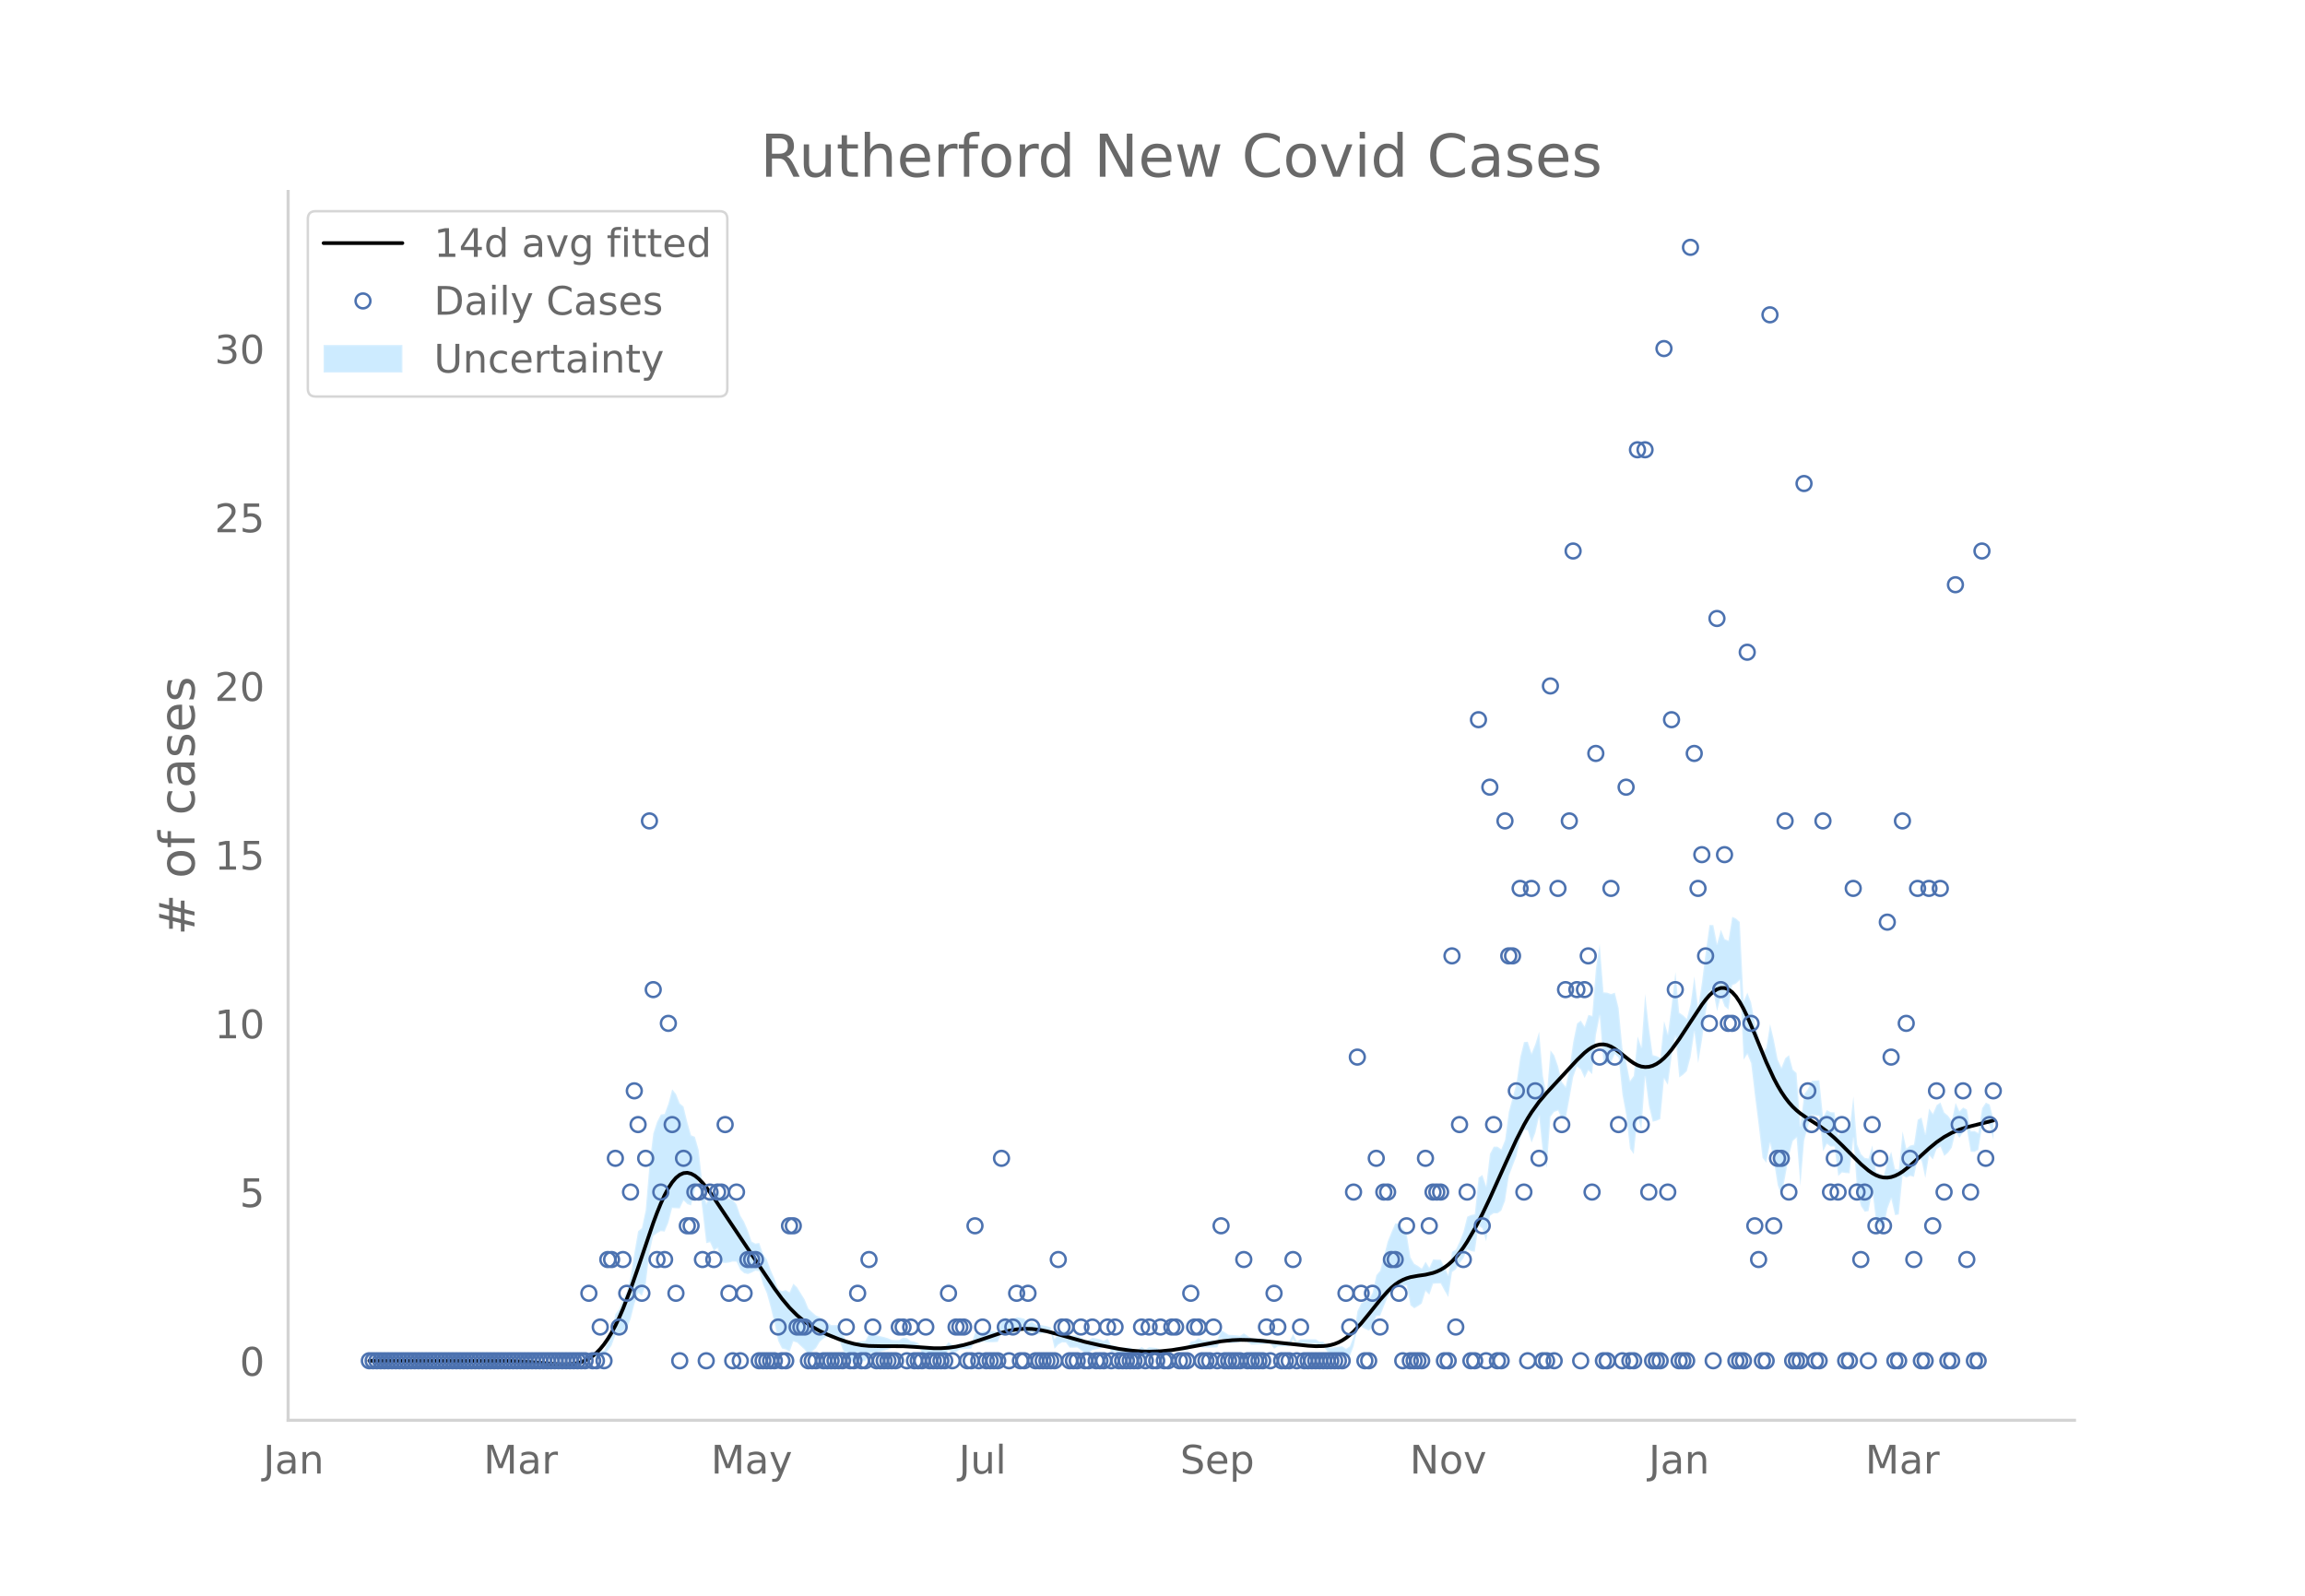 <svg height="864" viewBox="0 0 936 648" width="1248" xmlns="http://www.w3.org/2000/svg" xmlns:xlink="http://www.w3.org/1999/xlink"><defs><style>*{stroke-linecap:butt;stroke-linejoin:round}</style></defs><g id="figure_1"><path d="M0 648h936V0H0z" style="fill:#fff" id="patch_1"/><g id="axes_1"><path d="M117 576.72h725.4V77.76H117z" style="fill:none" id="patch_2"/><g id="PolyCollection_1"><defs><path d="M151.51-95.438H237.593l1.537-1.435 1.537.188 1.537.123 1.537-.754 1.538.147 1.537-2.364 1.537-2.068 1.537-4.26 1.537.11 1.537-1.827 1.538-1.008 1.537-3.68 1.537-6.008 1.537-4.807 1.537 1.29 1.538-4.52 1.537-12.905 1.537-6.871 1.537-1.121 1.537-.893 1.538.236 1.537-3.657 1.537-5.92 1.537.088 1.537.067 1.538-3.244 1.537 1.496 1.537.527 1.537-6.473 1.537-3.36 1.537 11.807 1.538 13.35 1.537-.381 1.537 3.416 1.537-1.068 1.537 5.91 1.538.178 1.537-.18 1.537-.402 1.537.069 1.537 3.295 1.538 1.361 1.537.353 1.537-.577 1.537-.813 1.537.275 1.537 5.344 1.538 3.607 1.537 5.598 1.537 6.266 1.537 7.465 1.537 3.052 1.538.419 1.537 1.018 1.537-4.304 1.537.49 1.537 1.448 1.538 1.422 1.537 2.163 1.537-1.454 1.537-1.33 1.537-2.587 1.538-1.344 1.537-.875 1.537.906 1.537.023 1.537-.023 1.537 4.288 1.538 3.12 1.537 1.132 1.537 1.246 1.537-.864 1.537.203 1.538.114 1.537-3.042 1.537-.234 1.537-.302 1.537-.39 1.538-.354 1.537-.463 1.537-.662 1.537-.08 1.537.02 1.538-.98 1.537-.205 1.537.787 1.537-.281 1.537-.542 1.537 3.477 1.538.282 1.537.192 1.537.137 1.537.096 1.537.063 1.538.033 1.537-1.997 1.537.934 1.537-.17 1.537-1.182 1.538-.09 1.537-.103 1.537-.12 1.537-3.241 1.537 1.201 1.538-.72 1.537.146 1.537.056 1.537-.027 1.537-.115 1.537-3.438 1.538-.639 1.537 1.003h1.537l1.537-1.003 1.537-.173 1.538-.354 1.537 1.882 1.537-1.159 1.537.833 1.537-.183 1.538-.233 1.537-.308 1.537-.461 1.537 7.005 1.537-1.716 1.538-.877 1.537.062 1.537 2.086 1.537.021 1.537-.08 1.537 1.091 1.538 1.011 1.537.021 1.537-1.127 1.537-.242 1.537-.37 1.538-.61 1.537-.989 1.537 3.065 1.537-.069 1.537.93 1.538.112 1.537.046 1.537-.015 1.537 1.108 1.537.125 1.538-.96 1.537.979 1.537-1.082 1.537-.142 1.537-.197 1.537-.622 1.538-.08 1.537.915 1.537-.98 1.537-.87 1.537.082 1.538.066h1.537l1.537-1.685 1.537.21 1.537-.767 1.538 1.05 1.537.037 1.537.005 1.537-.026 1.537-.06 1.537-3.646 1.538 1.033 1.537.955 1.537-.074 1.537-.132 1.537-.207 1.538-.938 1.537.932 1.537.978 1.537-.059 1.537-.067 1.538-.075 1.537-.086 1.537-.1 1.537 2.026 1.537-1.002 1.538.031 1.537.01 1.537-.01 1.537-2.824 1.537 2.793 1.537-1.043h6.149l1.537.987 1.538.003 1.537 2.103 1.537 1.306 1.537.235 1.537.179 1.538.139 1.537.93 1.537-.925 1.537-3.914 1.537-7.268 1.538-.664 1.537.901 1.537.678 1.537-1.245 1.537-4.64 1.537-.127 1.538-3.89 1.537-3.775 1.537-2.064 1.537-2.344 1.537-.213 1.538.087 1.537-.118 1.537 8.037 1.537 1.24 1.537-.873 1.538-1.082 1.537-5.066 1.537 1.493 1.537-4.426 1.537-.12 1.538-.006 1.537 2.863 1.537 2.648 1.537-10.144 1.537-1.107 1.537-2.514 1.538-1.949 1.537-3.663 1.537.696 1.537.31 1.537-10.613 1.538 1.12 1.537 5.247 1.537-10.391 1.537-1.008 1.537.024 1.538-1.104 1.537-3.995 1.537-10.05 1.537-4.055 1.537-3.98 1.538-7.08 1.537-3.616 1.537.135 1.537 5.037 1.537-3.99 1.537-6.756 1.538 15.444 1.537 5.552 1.537-20.754 1.537-2.007 1.537-.523 1.538 3.45 1.537-.032 1.537-8.272 1.537-8.744 1.537-4.268 1.538 1.201 1.537 3.44 1.537-3.1 1.537 1.57 1.537-15.95 1.538-7.757 1.537 19.584 1.537-.18 1.537-.553 1.537-3.352 1.537 1.553 1.538 14.99 1.537 8.242 1.537 13.712 1.537 2.144 1.537-15.337 1.538 5.441 1.537-21.45 1.537 11.765 1.537 6.451 1.537-.409 1.538-.683 1.537-16.425 1.537 2.525 1.537-11.613 1.537-8.165 1.537 16.753 1.538-1.021 1.537-1.524 1.537-5.718 1.537-10.238 1.537 12.722 1.538-9.318 1.537-11.13 1.537-8.622 1.537-.02 1.537 7.98 1.538-5.996 1.537 4.063 1.537 1.288 1.537-9.881 1.537-.69 1.538-1.385 1.537 32.294 1.537-2.274 1.537 3.785 1.537 13.128 1.537 12.134 1.538 13.071 1.537 2.02 1.537-8.018 1.537 7.312 1.537 9.706 1.538 4.452 1.537-7.88 1.537-8.534 1.537-5.866 1.537-1.423 1.538 19.694 1.537-18.49 1.537-5.708 1.537-4.538 1.537.124 1.538.116 1.537 14.375 1.537-2.999 1.537 1.105 1.537-.062 1.537 11.993 1.538-1.44 1.537.277 1.537.061 1.537-14.21 1.537 21.598 1.538 5.943 1.537 2.309 1.537-.28 1.537-8.35 1.537 12.653 1.538 1.317 1.537 1.07 1.537-7.685 1.537-4.072 1.537 6.723 1.538-.296 1.537-15.746 1.537.81 1.537-.718 1.537.39 1.537-7.496 1.538.907 1.537 7.039 1.537-9.27 1.537 1.753 1.537-4.3 1.538-.884 1.537 3.77 1.537-1.297 1.537-2.101 1.537-6.384 1.538 2.475 1.537-2.411 1.537-.853 1.537 8.873 1.537.062 1.538-.837 1.537-9.503 1.537-1.631 1.537 1.216 1.537 5.87v-8.545l-1.537-5.874-1.537-.741-1.537 2.283-1.537 10.07-1.538-.838-1.537.063-1.537-8.743-1.537-.852-1.537 1.503-1.538-3.396-1.537 7.316-1.537-2.101-1.537-1.296-1.537-4.06-1.538 1.074-1.537 3.528-1.537-2.161-1.537 10.302-1.537-6.662-1.538.908-1.537 10.118-1.537.39-1.537 1.24-1.537-7.02-1.537 15.57-1.538-.295-1.537-6.978-1.537 3.757-1.537 6.017-1.537-.889-1.538-.64-1.537-10.833-1.537 5.35-1.537-.28-1.537-1.606-1.538-3.843-1.537-19.504-1.537 13.191-1.537.061-1.537.278-1.538 2.475-1.537-9.537-1.537-.063-1.537-.852-1.537 2.873-1.537-14.984-1.538.116-1.537.124-1.537 3.292-1.537 2.121-1.537 12.825-1.538-21.408-1.537-1.423-1.537-5.866-1.537 1.253-1.537 3.863-1.538-3.377-1.537-7.909-1.537-6.389-1.537 9.598-1.537 2.019-1.538-6.5-1.537-5.483-1.537-8.4-1.537-4.045-1.537 3.598-1.537-32.295-1.538-1.386-1.537-.689-1.537 9.69-1.537-.667-1.537-3.766-1.538 5.748-1.537-7.678-1.537-.021-1.537 10.95-1.537 12.357-1.538 10.254-1.537-12.722-1.537 11.291-1.537 6.027-1.537-1.525-1.538-1.02-1.537-16.521-1.537 13.365-1.537 11.874-1.537-5.304-1.537 14.89-1.538-.683-1.537-.409-1.537-11.163-1.537-13.68-1.537 21.61-1.538-4.346-1.537 15.979-1.537 2.144-1.537-7.817-1.537-5.46-1.538-16.325-1.537-6.275-1.537.562-1.537-.554-1.537-.18-1.537-19.56-1.538 9.858-1.537 19.281-1.537-.389-1.537 4.73-1.537-2.432-1.538 1.201-1.537 7.476-1.537 10.829-1.537 7.385-1.537-1.99-1.538-6.335-1.537-4.438-1.537-2.007-1.537 18.391-1.537-8.149-1.538-17.83-1.537 4.988-1.537 3.84-1.537-4.75-1.537.135-1.537 6.171-1.538 10.535-1.537 5.806-1.537 5.731-1.537 11.48-1.537 3.833-1.538-1.104-1.537.024-1.537 2.907-1.537 13.096-1.537-4.539-1.538 1.12-1.537 14.832-1.537.309-1.537.696-1.537 6.122-1.538 3.924-1.537 3.357-1.537.85-1.537 9.43-1.537-3.225-1.537-3.008-1.538-.006-1.537-.12-1.537 3.402-1.537-2.42-1.537 2.762-1.538-1.082-1.537-.872-1.537-2.675-1.537-9.579-1.537-2.075-1.538-1.87-1.537-.214-1.537 3.528-1.537 3.808-1.537 6.011-1.538 5.896-1.537 1.831-1.537 7.103-1.537 2.67-1.537.677-1.537.901-1.538 3.251-1.537 10.348-1.537 3.914-1.537 1.032-1.537-1.026-1.538.138-1.537.18-1.537.235-1.537-.652-1.537-1.811-1.538.003-1.537-.97h-6.149l-1.537.914-1.537-3.08-1.537 3.048-1.537-.01-1.537.01-1.538.032-1.537.955-1.537-1.89-1.537-.099-1.537-.086-1.538-.075-1.537-.067-1.537-.06-1.537-.978-1.537-1.025-1.538 1.02-1.537-.207-1.537-.132-1.537-.075-1.537-1.003-1.538-.923-1.537 4.182-1.537-.06-1.537-.025-1.537.005-1.537.037-1.538-.908-1.537 1.19-1.537.21-1.537 2.23h-1.537l-1.538.066-1.537.082-1.537 1.086-1.537.979-1.537-1.043-1.538-.08-1.537-.621-1.537-.197-1.537-.143-1.537.876-1.537-.979-1.538.998-1.537.124-1.537-.848-1.537-.015-1.537.045-1.538.113-1.537-1.028-1.537-.07-1.537-2.806-1.537.968-1.538-.609-1.537-.37-1.537-.242-1.537.83-1.537.02-1.538-.945-1.537-.866-1.537-.081-1.537.022-1.537-1.83-1.537.063-1.538 1.08-1.537 2.198-1.537-4.737-1.537-.462-1.537-.308-1.538-.232-1.537-.184-1.537-1.124-1.537.798-1.537-2.033-1.538-.354-1.537-.173-1.537.955h-1.537l-1.537-.955-1.538 1.318-1.537 4.392-1.537-.115-1.537-.027-1.537.056-1.537.146-1.538 1.237-1.537-.756-1.537 4.588-1.537-.12-1.537-.103-1.538-.09-1.537.775-1.537-.17-1.537-1.024-1.537 1.918-1.538.033-1.537.063-1.537.096-1.537.138-1.537.192-1.538.28-1.537-2.393-1.537-.542-1.537-.281-1.537-1.17-1.537-.206-1.538.978-1.537.02-1.537-.08-1.537-.662-1.537-.463-1.538-.354-1.537-.39-1.537-.303-1.537-.233-1.537 2.83-1.538.113-1.537.203-1.537 1.094-1.537-.711-1.537-.827-1.538-2.75-1.537-3.541-1.537-.024-1.537.024-1.537-1.052-1.537-.875-1.538-1.344-1.537-.63-1.537-1.33-1.537-1.453-1.537-3.71-1.538-2.492-1.537-2.467-1.537-1.466-1.537 3.524-1.537-.938-1.538.418-1.537-.862-1.537-4.278-1.537-3.521-1.537-4.188-1.538-2.265-1.537-4.441-1.537.274-1.537-.813-1.537-4.491-1.537-3.562-1.538-2.553-1.537-4.534-1.537-1.888-1.537-.403-1.537-.18-1.538.179-1.537-3.877-1.537 2.847-1.537-.498-1.537 3.533-1.538-8.18-1.537-13.637-1.537-5.318-1.537-.6-1.537-5.345-1.537-6.333-1.538-1.287-1.537-3.847-1.537-1.87-1.537 5.824-1.537 4.171-1.538.237-1.537 3.021-1.537 4.751-1.537 12.701-1.537 18.41-1.538 7.225-1.537 1.29-1.537 8.893-1.537 9.65-1.537 6.106-1.538 2.906-1.537 4.046-1.537 2.066-1.537 7.485-1.537 3.803-1.537 3.508-1.538.146-1.537 1.204-1.537.123-1.537.187-1.537 2.48H151.51z" id="me06baa4b93" style="stroke:#fff;stroke-opacity:.2"/></defs><g clip-path="url(#pdda6981b91)"><use style="fill:#089fff;fill-opacity:.2;stroke:#fff;stroke-opacity:.2" xlink:href="#me06baa4b93" y="648"/></g></g><path clip-path="url(#pdda6981b91)" d="m149.973 552.562 56.876.061 6.149.274 7.685.61 6.15.48 3.074.052 3.074-.25 1.537-.288 1.537-.432 1.538-.604 1.537-.803 1.537-1.03 1.537-1.287 1.537-1.571 1.538-1.882 1.537-2.205 1.537-2.536 1.537-2.877 1.537-3.221 1.537-3.543 3.075-7.934 3.074-8.823 6.149-18.157 1.537-4.127 1.537-3.774 1.538-3.36 1.537-2.89 1.537-2.366 1.537-1.798 1.537-1.233 1.538-.682 1.537-.145 1.537.371 1.537.835 1.537 1.242 1.537 1.586 1.538 1.861 3.074 4.26 6.149 9.216 18.446 27.586 3.074 4.19 3.075 3.668 3.074 3.076 3.075 2.547 3.074 2.092 3.074 1.72 3.075 1.45 4.611 1.854 3.075 1.044 3.074.85 3.074.577 3.075.299 4.611.095 9.224.029 4.611.26 7.686.533 3.074.01 3.075-.203 3.074-.433 3.075-.658 3.074-.852 4.612-1.537 7.685-2.599 3.075-.818 3.074-.558 3.075-.247 3.074.071 3.074.37 3.075.615 4.611 1.219 10.76 3.036 6.15 1.394 7.685 1.453 4.612.671 4.612.39 3.074.074 4.611-.163 4.612-.476 4.612-.74 15.371-2.821 4.612-.464 3.074-.124 4.612.093 4.612.342 9.223.998 9.223.964 3.074.178 3.075-.053 1.537-.163 1.537-.287 1.537-.436 1.537-.61 1.538-.807 1.537-1.005 1.537-1.2 1.537-1.394 3.075-3.31 3.074-3.761 4.611-5.783 3.075-3.469 1.537-1.498 1.537-1.289 1.537-1.05 1.538-.83 1.537-.632 1.537-.463 3.074-.561 3.075-.437 3.074-.727 1.537-.56 1.538-.73 1.537-.921 1.537-1.137 1.537-1.373 1.537-1.626 1.537-1.873 1.538-2.108 1.537-2.333 3.074-5.277 3.075-5.951 3.074-6.452 6.149-13.69 4.611-10.053 3.075-6.022 1.537-2.677 1.537-2.45 3.074-4.28 3.075-3.612 12.297-13.297 3.075-2.966 1.537-1.232 1.537-1.002 1.537-.72 1.538-.4 1.537-.06 1.537.287 1.537.628 1.537.904 3.075 2.315 3.074 2.447 1.537 1.057 1.537.829 1.538.528 1.537.212 1.537-.103 1.537-.418 1.537-.732 1.538-1.036 1.537-1.331 1.537-1.61 1.537-1.85 3.074-4.228 4.612-7.035 4.612-6.979 1.537-2.046 1.537-1.775 1.537-1.426 1.537-1.01 1.538-.527 1.537.01 1.537.567 1.537 1.135 1.537 1.713 1.538 2.284 1.537 2.777 1.537 3.178 3.074 7.173 4.612 11.251 3.074 6.663 1.537 2.909 1.538 2.589 1.537 2.278 1.537 1.987 1.537 1.713 1.537 1.463 1.538 1.26 3.074 2.121 4.612 2.913 3.074 2.247 3.074 2.65 3.075 2.945 7.686 7.705 3.074 2.608 1.537 1.059 1.537.846 1.538.601 1.537.325 1.537.045 1.537-.235 1.537-.506 1.538-.75 1.537-.958 3.074-2.402 4.612-4.231 3.074-2.79 3.074-2.524 3.075-2.12 3.074-1.688 3.075-1.297 3.074-.983 7.686-1.937 3.074-.799h0" style="fill:none;stroke:#000;stroke-linecap:round;stroke-width:1.5" id="line2d_1"/><g id="line2d_2"><defs><path d="M0 3a3 3 0 1 0 0-6 3 3 0 0 0 0 6z" id="m0dc106d8b6" style="stroke:#4c72b0"/></defs><g clip-path="url(#pdda6981b91)"><use style="fill-opacity:0;stroke:#4c72b0" x="149.973" xlink:href="#m0dc106d8b6" y="552.562"/><use style="fill-opacity:0;stroke:#4c72b0" x="151.51" xlink:href="#m0dc106d8b6" y="552.562"/><use style="fill-opacity:0;stroke:#4c72b0" x="153.047" xlink:href="#m0dc106d8b6" y="552.562"/><use style="fill-opacity:0;stroke:#4c72b0" x="154.584" xlink:href="#m0dc106d8b6" y="552.562"/><use style="fill-opacity:0;stroke:#4c72b0" x="156.121" xlink:href="#m0dc106d8b6" y="552.562"/><use style="fill-opacity:0;stroke:#4c72b0" x="157.659" xlink:href="#m0dc106d8b6" y="552.562"/><use style="fill-opacity:0;stroke:#4c72b0" x="159.196" xlink:href="#m0dc106d8b6" y="552.562"/><use style="fill-opacity:0;stroke:#4c72b0" x="160.733" xlink:href="#m0dc106d8b6" y="552.562"/><use style="fill-opacity:0;stroke:#4c72b0" x="162.27" xlink:href="#m0dc106d8b6" y="552.562"/><use style="fill-opacity:0;stroke:#4c72b0" x="163.807" xlink:href="#m0dc106d8b6" y="552.562"/><use style="fill-opacity:0;stroke:#4c72b0" x="165.345" xlink:href="#m0dc106d8b6" y="552.562"/><use style="fill-opacity:0;stroke:#4c72b0" x="166.882" xlink:href="#m0dc106d8b6" y="552.562"/><use style="fill-opacity:0;stroke:#4c72b0" x="168.419" xlink:href="#m0dc106d8b6" y="552.562"/><use style="fill-opacity:0;stroke:#4c72b0" x="169.956" xlink:href="#m0dc106d8b6" y="552.562"/><use style="fill-opacity:0;stroke:#4c72b0" x="171.493" xlink:href="#m0dc106d8b6" y="552.562"/><use style="fill-opacity:0;stroke:#4c72b0" x="173.031" xlink:href="#m0dc106d8b6" y="552.562"/><use style="fill-opacity:0;stroke:#4c72b0" x="174.568" xlink:href="#m0dc106d8b6" y="552.562"/><use style="fill-opacity:0;stroke:#4c72b0" x="176.105" xlink:href="#m0dc106d8b6" y="552.562"/><use style="fill-opacity:0;stroke:#4c72b0" x="177.642" xlink:href="#m0dc106d8b6" y="552.562"/><use style="fill-opacity:0;stroke:#4c72b0" x="179.179" xlink:href="#m0dc106d8b6" y="552.562"/><use style="fill-opacity:0;stroke:#4c72b0" x="180.717" xlink:href="#m0dc106d8b6" y="552.562"/><use style="fill-opacity:0;stroke:#4c72b0" x="182.254" xlink:href="#m0dc106d8b6" y="552.562"/><use style="fill-opacity:0;stroke:#4c72b0" x="183.791" xlink:href="#m0dc106d8b6" y="552.562"/><use style="fill-opacity:0;stroke:#4c72b0" x="185.328" xlink:href="#m0dc106d8b6" y="552.562"/><use style="fill-opacity:0;stroke:#4c72b0" x="186.865" xlink:href="#m0dc106d8b6" y="552.562"/><use style="fill-opacity:0;stroke:#4c72b0" x="188.402" xlink:href="#m0dc106d8b6" y="552.562"/><use style="fill-opacity:0;stroke:#4c72b0" x="189.94" xlink:href="#m0dc106d8b6" y="552.562"/><use style="fill-opacity:0;stroke:#4c72b0" x="191.477" xlink:href="#m0dc106d8b6" y="552.562"/><use style="fill-opacity:0;stroke:#4c72b0" x="193.014" xlink:href="#m0dc106d8b6" y="552.562"/><use style="fill-opacity:0;stroke:#4c72b0" x="194.551" xlink:href="#m0dc106d8b6" y="552.562"/><use style="fill-opacity:0;stroke:#4c72b0" x="196.088" xlink:href="#m0dc106d8b6" y="552.562"/><use style="fill-opacity:0;stroke:#4c72b0" x="197.626" xlink:href="#m0dc106d8b6" y="552.562"/><use style="fill-opacity:0;stroke:#4c72b0" x="199.163" xlink:href="#m0dc106d8b6" y="552.562"/><use style="fill-opacity:0;stroke:#4c72b0" x="200.7" xlink:href="#m0dc106d8b6" y="552.562"/><use style="fill-opacity:0;stroke:#4c72b0" x="202.237" xlink:href="#m0dc106d8b6" y="552.562"/><use style="fill-opacity:0;stroke:#4c72b0" x="203.774" xlink:href="#m0dc106d8b6" y="552.562"/><use style="fill-opacity:0;stroke:#4c72b0" x="205.312" xlink:href="#m0dc106d8b6" y="552.562"/><use style="fill-opacity:0;stroke:#4c72b0" x="206.849" xlink:href="#m0dc106d8b6" y="552.562"/><use style="fill-opacity:0;stroke:#4c72b0" x="208.386" xlink:href="#m0dc106d8b6" y="552.562"/><use style="fill-opacity:0;stroke:#4c72b0" x="209.923" xlink:href="#m0dc106d8b6" y="552.562"/><use style="fill-opacity:0;stroke:#4c72b0" x="211.46" xlink:href="#m0dc106d8b6" y="552.562"/><use style="fill-opacity:0;stroke:#4c72b0" x="212.998" xlink:href="#m0dc106d8b6" y="552.562"/><use style="fill-opacity:0;stroke:#4c72b0" x="214.535" xlink:href="#m0dc106d8b6" y="552.562"/><use style="fill-opacity:0;stroke:#4c72b0" x="216.072" xlink:href="#m0dc106d8b6" y="552.562"/><use style="fill-opacity:0;stroke:#4c72b0" x="217.609" xlink:href="#m0dc106d8b6" y="552.562"/><use style="fill-opacity:0;stroke:#4c72b0" x="219.146" xlink:href="#m0dc106d8b6" y="552.562"/><use style="fill-opacity:0;stroke:#4c72b0" x="220.683" xlink:href="#m0dc106d8b6" y="552.562"/><use style="fill-opacity:0;stroke:#4c72b0" x="222.221" xlink:href="#m0dc106d8b6" y="552.562"/><use style="fill-opacity:0;stroke:#4c72b0" x="223.758" xlink:href="#m0dc106d8b6" y="552.562"/><use style="fill-opacity:0;stroke:#4c72b0" x="225.295" xlink:href="#m0dc106d8b6" y="552.562"/><use style="fill-opacity:0;stroke:#4c72b0" x="226.832" xlink:href="#m0dc106d8b6" y="552.562"/><use style="fill-opacity:0;stroke:#4c72b0" x="228.369" xlink:href="#m0dc106d8b6" y="552.562"/><use style="fill-opacity:0;stroke:#4c72b0" x="229.907" xlink:href="#m0dc106d8b6" y="552.562"/><use style="fill-opacity:0;stroke:#4c72b0" x="231.444" xlink:href="#m0dc106d8b6" y="552.562"/><use style="fill-opacity:0;stroke:#4c72b0" x="232.981" xlink:href="#m0dc106d8b6" y="552.562"/><use style="fill-opacity:0;stroke:#4c72b0" x="234.518" xlink:href="#m0dc106d8b6" y="552.562"/><use style="fill-opacity:0;stroke:#4c72b0" x="236.055" xlink:href="#m0dc106d8b6" y="552.562"/><use style="fill-opacity:0;stroke:#4c72b0" x="237.593" xlink:href="#m0dc106d8b6" y="552.562"/><use style="fill-opacity:0;stroke:#4c72b0" x="239.13" xlink:href="#m0dc106d8b6" y="525.16"/><use style="fill-opacity:0;stroke:#4c72b0" x="240.667" xlink:href="#m0dc106d8b6" y="552.562"/><use style="fill-opacity:0;stroke:#4c72b0" x="242.204" xlink:href="#m0dc106d8b6" y="552.562"/><use style="fill-opacity:0;stroke:#4c72b0" x="243.741" xlink:href="#m0dc106d8b6" y="538.861"/><use style="fill-opacity:0;stroke:#4c72b0" x="245.279" xlink:href="#m0dc106d8b6" y="552.562"/><use style="fill-opacity:0;stroke:#4c72b0" x="246.816" xlink:href="#m0dc106d8b6" y="511.46"/><use style="fill-opacity:0;stroke:#4c72b0" x="248.353" xlink:href="#m0dc106d8b6" y="511.46"/><use style="fill-opacity:0;stroke:#4c72b0" x="249.89" xlink:href="#m0dc106d8b6" y="470.358"/><use style="fill-opacity:0;stroke:#4c72b0" x="251.427" xlink:href="#m0dc106d8b6" y="538.861"/><use style="fill-opacity:0;stroke:#4c72b0" x="252.964" xlink:href="#m0dc106d8b6" y="511.46"/><use style="fill-opacity:0;stroke:#4c72b0" x="254.502" xlink:href="#m0dc106d8b6" y="525.16"/><use style="fill-opacity:0;stroke:#4c72b0" x="256.039" xlink:href="#m0dc106d8b6" y="484.058"/><use style="fill-opacity:0;stroke:#4c72b0" x="257.576" xlink:href="#m0dc106d8b6" y="442.956"/><use style="fill-opacity:0;stroke:#4c72b0" x="259.113" xlink:href="#m0dc106d8b6" y="456.657"/><use style="fill-opacity:0;stroke:#4c72b0" x="260.65" xlink:href="#m0dc106d8b6" y="525.16"/><use style="fill-opacity:0;stroke:#4c72b0" x="262.188" xlink:href="#m0dc106d8b6" y="470.358"/><use style="fill-opacity:0;stroke:#4c72b0" x="263.725" xlink:href="#m0dc106d8b6" y="333.351"/><use style="fill-opacity:0;stroke:#4c72b0" x="265.262" xlink:href="#m0dc106d8b6" y="401.854"/><use style="fill-opacity:0;stroke:#4c72b0" x="266.799" xlink:href="#m0dc106d8b6" y="511.46"/><use style="fill-opacity:0;stroke:#4c72b0" x="268.336" xlink:href="#m0dc106d8b6" y="484.058"/><use style="fill-opacity:0;stroke:#4c72b0" x="269.874" xlink:href="#m0dc106d8b6" y="511.46"/><use style="fill-opacity:0;stroke:#4c72b0" x="271.411" xlink:href="#m0dc106d8b6" y="415.555"/><use style="fill-opacity:0;stroke:#4c72b0" x="272.948" xlink:href="#m0dc106d8b6" y="456.657"/><use style="fill-opacity:0;stroke:#4c72b0" x="274.485" xlink:href="#m0dc106d8b6" y="525.16"/><use style="fill-opacity:0;stroke:#4c72b0" x="276.022" xlink:href="#m0dc106d8b6" y="552.562"/><use style="fill-opacity:0;stroke:#4c72b0" x="277.56" xlink:href="#m0dc106d8b6" y="470.358"/><use style="fill-opacity:0;stroke:#4c72b0" x="279.097" xlink:href="#m0dc106d8b6" y="497.759"/><use style="fill-opacity:0;stroke:#4c72b0" x="280.634" xlink:href="#m0dc106d8b6" y="497.759"/><use style="fill-opacity:0;stroke:#4c72b0" x="282.171" xlink:href="#m0dc106d8b6" y="484.058"/><use style="fill-opacity:0;stroke:#4c72b0" x="283.708" xlink:href="#m0dc106d8b6" y="484.058"/><use style="fill-opacity:0;stroke:#4c72b0" x="285.245" xlink:href="#m0dc106d8b6" y="511.46"/><use style="fill-opacity:0;stroke:#4c72b0" x="286.783" xlink:href="#m0dc106d8b6" y="552.562"/><use style="fill-opacity:0;stroke:#4c72b0" x="288.32" xlink:href="#m0dc106d8b6" y="484.058"/><use style="fill-opacity:0;stroke:#4c72b0" x="289.857" xlink:href="#m0dc106d8b6" y="511.46"/><use style="fill-opacity:0;stroke:#4c72b0" x="291.394" xlink:href="#m0dc106d8b6" y="484.058"/><use style="fill-opacity:0;stroke:#4c72b0" x="292.931" xlink:href="#m0dc106d8b6" y="484.058"/><use style="fill-opacity:0;stroke:#4c72b0" x="294.469" xlink:href="#m0dc106d8b6" y="456.657"/><use style="fill-opacity:0;stroke:#4c72b0" x="296.006" xlink:href="#m0dc106d8b6" y="525.16"/><use style="fill-opacity:0;stroke:#4c72b0" x="297.543" xlink:href="#m0dc106d8b6" y="552.562"/><use style="fill-opacity:0;stroke:#4c72b0" x="299.08" xlink:href="#m0dc106d8b6" y="484.058"/><use style="fill-opacity:0;stroke:#4c72b0" x="300.617" xlink:href="#m0dc106d8b6" y="552.562"/><use style="fill-opacity:0;stroke:#4c72b0" x="302.155" xlink:href="#m0dc106d8b6" y="525.16"/><use style="fill-opacity:0;stroke:#4c72b0" x="303.692" xlink:href="#m0dc106d8b6" y="511.46"/><use style="fill-opacity:0;stroke:#4c72b0" x="305.229" xlink:href="#m0dc106d8b6" y="511.46"/><use style="fill-opacity:0;stroke:#4c72b0" x="306.766" xlink:href="#m0dc106d8b6" y="511.46"/><use style="fill-opacity:0;stroke:#4c72b0" x="308.303" xlink:href="#m0dc106d8b6" y="552.562"/><use style="fill-opacity:0;stroke:#4c72b0" x="309.84" xlink:href="#m0dc106d8b6" y="552.562"/><use style="fill-opacity:0;stroke:#4c72b0" x="311.378" xlink:href="#m0dc106d8b6" y="552.562"/><use style="fill-opacity:0;stroke:#4c72b0" x="312.915" xlink:href="#m0dc106d8b6" y="552.562"/><use style="fill-opacity:0;stroke:#4c72b0" x="314.452" xlink:href="#m0dc106d8b6" y="552.562"/><use style="fill-opacity:0;stroke:#4c72b0" x="315.989" xlink:href="#m0dc106d8b6" y="538.861"/><use style="fill-opacity:0;stroke:#4c72b0" x="317.526" xlink:href="#m0dc106d8b6" y="552.562"/><use style="fill-opacity:0;stroke:#4c72b0" x="319.064" xlink:href="#m0dc106d8b6" y="552.562"/><use style="fill-opacity:0;stroke:#4c72b0" x="320.601" xlink:href="#m0dc106d8b6" y="497.759"/><use style="fill-opacity:0;stroke:#4c72b0" x="322.138" xlink:href="#m0dc106d8b6" y="497.759"/><use style="fill-opacity:0;stroke:#4c72b0" x="323.675" xlink:href="#m0dc106d8b6" y="538.861"/><use style="fill-opacity:0;stroke:#4c72b0" x="325.212" xlink:href="#m0dc106d8b6" y="538.861"/><use style="fill-opacity:0;stroke:#4c72b0" x="326.75" xlink:href="#m0dc106d8b6" y="538.861"/><use style="fill-opacity:0;stroke:#4c72b0" x="328.287" xlink:href="#m0dc106d8b6" y="552.562"/><use style="fill-opacity:0;stroke:#4c72b0" x="329.824" xlink:href="#m0dc106d8b6" y="552.562"/><use style="fill-opacity:0;stroke:#4c72b0" x="331.361" xlink:href="#m0dc106d8b6" y="552.562"/><use style="fill-opacity:0;stroke:#4c72b0" x="332.898" xlink:href="#m0dc106d8b6" y="538.861"/><use style="fill-opacity:0;stroke:#4c72b0" x="334.436" xlink:href="#m0dc106d8b6" y="552.562"/><use style="fill-opacity:0;stroke:#4c72b0" x="335.973" xlink:href="#m0dc106d8b6" y="552.562"/><use style="fill-opacity:0;stroke:#4c72b0" x="337.51" xlink:href="#m0dc106d8b6" y="552.562"/><use style="fill-opacity:0;stroke:#4c72b0" x="339.047" xlink:href="#m0dc106d8b6" y="552.562"/><use style="fill-opacity:0;stroke:#4c72b0" x="340.584" xlink:href="#m0dc106d8b6" y="552.562"/><use style="fill-opacity:0;stroke:#4c72b0" x="342.121" xlink:href="#m0dc106d8b6" y="552.562"/><use style="fill-opacity:0;stroke:#4c72b0" x="343.659" xlink:href="#m0dc106d8b6" y="538.861"/><use style="fill-opacity:0;stroke:#4c72b0" x="345.196" xlink:href="#m0dc106d8b6" y="552.562"/><use style="fill-opacity:0;stroke:#4c72b0" x="346.733" xlink:href="#m0dc106d8b6" y="552.562"/><use style="fill-opacity:0;stroke:#4c72b0" x="348.27" xlink:href="#m0dc106d8b6" y="525.16"/><use style="fill-opacity:0;stroke:#4c72b0" x="349.807" xlink:href="#m0dc106d8b6" y="552.562"/><use style="fill-opacity:0;stroke:#4c72b0" x="351.345" xlink:href="#m0dc106d8b6" y="552.562"/><use style="fill-opacity:0;stroke:#4c72b0" x="352.882" xlink:href="#m0dc106d8b6" y="511.46"/><use style="fill-opacity:0;stroke:#4c72b0" x="354.419" xlink:href="#m0dc106d8b6" y="538.861"/><use style="fill-opacity:0;stroke:#4c72b0" x="355.956" xlink:href="#m0dc106d8b6" y="552.562"/><use style="fill-opacity:0;stroke:#4c72b0" x="357.493" xlink:href="#m0dc106d8b6" y="552.562"/><use style="fill-opacity:0;stroke:#4c72b0" x="359.031" xlink:href="#m0dc106d8b6" y="552.562"/><use style="fill-opacity:0;stroke:#4c72b0" x="360.568" xlink:href="#m0dc106d8b6" y="552.562"/><use style="fill-opacity:0;stroke:#4c72b0" x="362.105" xlink:href="#m0dc106d8b6" y="552.562"/><use style="fill-opacity:0;stroke:#4c72b0" x="363.642" xlink:href="#m0dc106d8b6" y="552.562"/><use style="fill-opacity:0;stroke:#4c72b0" x="365.179" xlink:href="#m0dc106d8b6" y="538.861"/><use style="fill-opacity:0;stroke:#4c72b0" x="366.717" xlink:href="#m0dc106d8b6" y="538.861"/><use style="fill-opacity:0;stroke:#4c72b0" x="368.254" xlink:href="#m0dc106d8b6" y="552.562"/><use style="fill-opacity:0;stroke:#4c72b0" x="369.791" xlink:href="#m0dc106d8b6" y="538.861"/><use style="fill-opacity:0;stroke:#4c72b0" x="371.328" xlink:href="#m0dc106d8b6" y="552.562"/><use style="fill-opacity:0;stroke:#4c72b0" x="372.865" xlink:href="#m0dc106d8b6" y="552.562"/><use style="fill-opacity:0;stroke:#4c72b0" x="374.402" xlink:href="#m0dc106d8b6" y="552.562"/><use style="fill-opacity:0;stroke:#4c72b0" x="375.94" xlink:href="#m0dc106d8b6" y="538.861"/><use style="fill-opacity:0;stroke:#4c72b0" x="377.477" xlink:href="#m0dc106d8b6" y="552.562"/><use style="fill-opacity:0;stroke:#4c72b0" x="379.014" xlink:href="#m0dc106d8b6" y="552.562"/><use style="fill-opacity:0;stroke:#4c72b0" x="380.551" xlink:href="#m0dc106d8b6" y="552.562"/><use style="fill-opacity:0;stroke:#4c72b0" x="382.088" xlink:href="#m0dc106d8b6" y="552.562"/><use style="fill-opacity:0;stroke:#4c72b0" x="383.626" xlink:href="#m0dc106d8b6" y="552.562"/><use style="fill-opacity:0;stroke:#4c72b0" x="385.163" xlink:href="#m0dc106d8b6" y="525.16"/><use style="fill-opacity:0;stroke:#4c72b0" x="386.7" xlink:href="#m0dc106d8b6" y="552.562"/><use style="fill-opacity:0;stroke:#4c72b0" x="388.237" xlink:href="#m0dc106d8b6" y="538.861"/><use style="fill-opacity:0;stroke:#4c72b0" x="389.774" xlink:href="#m0dc106d8b6" y="538.861"/><use style="fill-opacity:0;stroke:#4c72b0" x="391.312" xlink:href="#m0dc106d8b6" y="538.861"/><use style="fill-opacity:0;stroke:#4c72b0" x="392.849" xlink:href="#m0dc106d8b6" y="552.562"/><use style="fill-opacity:0;stroke:#4c72b0" x="394.386" xlink:href="#m0dc106d8b6" y="552.562"/><use style="fill-opacity:0;stroke:#4c72b0" x="395.923" xlink:href="#m0dc106d8b6" y="497.759"/><use style="fill-opacity:0;stroke:#4c72b0" x="397.46" xlink:href="#m0dc106d8b6" y="552.562"/><use style="fill-opacity:0;stroke:#4c72b0" x="398.998" xlink:href="#m0dc106d8b6" y="538.861"/><use style="fill-opacity:0;stroke:#4c72b0" x="400.535" xlink:href="#m0dc106d8b6" y="552.562"/><use style="fill-opacity:0;stroke:#4c72b0" x="402.072" xlink:href="#m0dc106d8b6" y="552.562"/><use style="fill-opacity:0;stroke:#4c72b0" x="403.609" xlink:href="#m0dc106d8b6" y="552.562"/><use style="fill-opacity:0;stroke:#4c72b0" x="405.146" xlink:href="#m0dc106d8b6" y="552.562"/><use style="fill-opacity:0;stroke:#4c72b0" x="406.683" xlink:href="#m0dc106d8b6" y="470.358"/><use style="fill-opacity:0;stroke:#4c72b0" x="408.221" xlink:href="#m0dc106d8b6" y="538.861"/><use style="fill-opacity:0;stroke:#4c72b0" x="409.758" xlink:href="#m0dc106d8b6" y="552.562"/><use style="fill-opacity:0;stroke:#4c72b0" x="411.295" xlink:href="#m0dc106d8b6" y="538.861"/><use style="fill-opacity:0;stroke:#4c72b0" x="412.832" xlink:href="#m0dc106d8b6" y="525.16"/><use style="fill-opacity:0;stroke:#4c72b0" x="414.369" xlink:href="#m0dc106d8b6" y="552.562"/><use style="fill-opacity:0;stroke:#4c72b0" x="415.907" xlink:href="#m0dc106d8b6" y="552.562"/><use style="fill-opacity:0;stroke:#4c72b0" x="417.444" xlink:href="#m0dc106d8b6" y="525.16"/><use style="fill-opacity:0;stroke:#4c72b0" x="418.981" xlink:href="#m0dc106d8b6" y="538.861"/><use style="fill-opacity:0;stroke:#4c72b0" x="420.518" xlink:href="#m0dc106d8b6" y="552.562"/><use style="fill-opacity:0;stroke:#4c72b0" x="422.055" xlink:href="#m0dc106d8b6" y="552.562"/><use style="fill-opacity:0;stroke:#4c72b0" x="423.593" xlink:href="#m0dc106d8b6" y="552.562"/><use style="fill-opacity:0;stroke:#4c72b0" x="425.13" xlink:href="#m0dc106d8b6" y="552.562"/><use style="fill-opacity:0;stroke:#4c72b0" x="426.667" xlink:href="#m0dc106d8b6" y="552.562"/><use style="fill-opacity:0;stroke:#4c72b0" x="428.204" xlink:href="#m0dc106d8b6" y="552.562"/><use style="fill-opacity:0;stroke:#4c72b0" x="429.741" xlink:href="#m0dc106d8b6" y="511.46"/><use style="fill-opacity:0;stroke:#4c72b0" x="431.279" xlink:href="#m0dc106d8b6" y="538.861"/><use style="fill-opacity:0;stroke:#4c72b0" x="432.816" xlink:href="#m0dc106d8b6" y="538.861"/><use style="fill-opacity:0;stroke:#4c72b0" x="434.353" xlink:href="#m0dc106d8b6" y="552.562"/><use style="fill-opacity:0;stroke:#4c72b0" x="435.89" xlink:href="#m0dc106d8b6" y="552.562"/><use style="fill-opacity:0;stroke:#4c72b0" x="437.427" xlink:href="#m0dc106d8b6" y="552.562"/><use style="fill-opacity:0;stroke:#4c72b0" x="438.964" xlink:href="#m0dc106d8b6" y="538.861"/><use style="fill-opacity:0;stroke:#4c72b0" x="440.502" xlink:href="#m0dc106d8b6" y="552.562"/><use style="fill-opacity:0;stroke:#4c72b0" x="442.039" xlink:href="#m0dc106d8b6" y="552.562"/><use style="fill-opacity:0;stroke:#4c72b0" x="443.576" xlink:href="#m0dc106d8b6" y="538.861"/><use style="fill-opacity:0;stroke:#4c72b0" x="445.113" xlink:href="#m0dc106d8b6" y="552.562"/><use style="fill-opacity:0;stroke:#4c72b0" x="446.65" xlink:href="#m0dc106d8b6" y="552.562"/><use style="fill-opacity:0;stroke:#4c72b0" x="448.188" xlink:href="#m0dc106d8b6" y="552.562"/><use style="fill-opacity:0;stroke:#4c72b0" x="449.725" xlink:href="#m0dc106d8b6" y="538.861"/><use style="fill-opacity:0;stroke:#4c72b0" x="451.262" xlink:href="#m0dc106d8b6" y="552.562"/><use style="fill-opacity:0;stroke:#4c72b0" x="452.799" xlink:href="#m0dc106d8b6" y="538.861"/><use style="fill-opacity:0;stroke:#4c72b0" x="454.336" xlink:href="#m0dc106d8b6" y="552.562"/><use style="fill-opacity:0;stroke:#4c72b0" x="455.874" xlink:href="#m0dc106d8b6" y="552.562"/><use style="fill-opacity:0;stroke:#4c72b0" x="457.411" xlink:href="#m0dc106d8b6" y="552.562"/><use style="fill-opacity:0;stroke:#4c72b0" x="458.948" xlink:href="#m0dc106d8b6" y="552.562"/><use style="fill-opacity:0;stroke:#4c72b0" x="460.485" xlink:href="#m0dc106d8b6" y="552.562"/><use style="fill-opacity:0;stroke:#4c72b0" x="462.022" xlink:href="#m0dc106d8b6" y="552.562"/><use style="fill-opacity:0;stroke:#4c72b0" x="463.56" xlink:href="#m0dc106d8b6" y="538.861"/><use style="fill-opacity:0;stroke:#4c72b0" x="465.097" xlink:href="#m0dc106d8b6" y="552.562"/><use style="fill-opacity:0;stroke:#4c72b0" x="466.634" xlink:href="#m0dc106d8b6" y="538.861"/><use style="fill-opacity:0;stroke:#4c72b0" x="468.171" xlink:href="#m0dc106d8b6" y="552.562"/><use style="fill-opacity:0;stroke:#4c72b0" x="469.708" xlink:href="#m0dc106d8b6" y="552.562"/><use style="fill-opacity:0;stroke:#4c72b0" x="471.245" xlink:href="#m0dc106d8b6" y="538.861"/><use style="fill-opacity:0;stroke:#4c72b0" x="472.783" xlink:href="#m0dc106d8b6" y="552.562"/><use style="fill-opacity:0;stroke:#4c72b0" x="474.32" xlink:href="#m0dc106d8b6" y="552.562"/><use style="fill-opacity:0;stroke:#4c72b0" x="475.857" xlink:href="#m0dc106d8b6" y="538.861"/><use style="fill-opacity:0;stroke:#4c72b0" x="477.394" xlink:href="#m0dc106d8b6" y="538.861"/><use style="fill-opacity:0;stroke:#4c72b0" x="478.931" xlink:href="#m0dc106d8b6" y="552.562"/><use style="fill-opacity:0;stroke:#4c72b0" x="480.469" xlink:href="#m0dc106d8b6" y="552.562"/><use style="fill-opacity:0;stroke:#4c72b0" x="482.006" xlink:href="#m0dc106d8b6" y="552.562"/><use style="fill-opacity:0;stroke:#4c72b0" x="483.543" xlink:href="#m0dc106d8b6" y="525.16"/><use style="fill-opacity:0;stroke:#4c72b0" x="485.08" xlink:href="#m0dc106d8b6" y="538.861"/><use style="fill-opacity:0;stroke:#4c72b0" x="486.617" xlink:href="#m0dc106d8b6" y="538.861"/><use style="fill-opacity:0;stroke:#4c72b0" x="488.155" xlink:href="#m0dc106d8b6" y="552.562"/><use style="fill-opacity:0;stroke:#4c72b0" x="489.692" xlink:href="#m0dc106d8b6" y="552.562"/><use style="fill-opacity:0;stroke:#4c72b0" x="491.229" xlink:href="#m0dc106d8b6" y="552.562"/><use style="fill-opacity:0;stroke:#4c72b0" x="492.766" xlink:href="#m0dc106d8b6" y="538.861"/><use style="fill-opacity:0;stroke:#4c72b0" x="494.303" xlink:href="#m0dc106d8b6" y="552.562"/><use style="fill-opacity:0;stroke:#4c72b0" x="495.84" xlink:href="#m0dc106d8b6" y="497.759"/><use style="fill-opacity:0;stroke:#4c72b0" x="497.378" xlink:href="#m0dc106d8b6" y="552.562"/><use style="fill-opacity:0;stroke:#4c72b0" x="498.915" xlink:href="#m0dc106d8b6" y="552.562"/><use style="fill-opacity:0;stroke:#4c72b0" x="500.452" xlink:href="#m0dc106d8b6" y="552.562"/><use style="fill-opacity:0;stroke:#4c72b0" x="501.989" xlink:href="#m0dc106d8b6" y="552.562"/><use style="fill-opacity:0;stroke:#4c72b0" x="503.526" xlink:href="#m0dc106d8b6" y="552.562"/><use style="fill-opacity:0;stroke:#4c72b0" x="505.064" xlink:href="#m0dc106d8b6" y="511.46"/><use style="fill-opacity:0;stroke:#4c72b0" x="506.601" xlink:href="#m0dc106d8b6" y="552.562"/><use style="fill-opacity:0;stroke:#4c72b0" x="508.138" xlink:href="#m0dc106d8b6" y="552.562"/><use style="fill-opacity:0;stroke:#4c72b0" x="509.675" xlink:href="#m0dc106d8b6" y="552.562"/><use style="fill-opacity:0;stroke:#4c72b0" x="511.212" xlink:href="#m0dc106d8b6" y="552.562"/><use style="fill-opacity:0;stroke:#4c72b0" x="512.75" xlink:href="#m0dc106d8b6" y="552.562"/><use style="fill-opacity:0;stroke:#4c72b0" x="514.287" xlink:href="#m0dc106d8b6" y="538.861"/><use style="fill-opacity:0;stroke:#4c72b0" x="515.824" xlink:href="#m0dc106d8b6" y="552.562"/><use style="fill-opacity:0;stroke:#4c72b0" x="517.361" xlink:href="#m0dc106d8b6" y="525.16"/><use style="fill-opacity:0;stroke:#4c72b0" x="518.898" xlink:href="#m0dc106d8b6" y="538.861"/><use style="fill-opacity:0;stroke:#4c72b0" x="520.436" xlink:href="#m0dc106d8b6" y="552.562"/><use style="fill-opacity:0;stroke:#4c72b0" x="521.973" xlink:href="#m0dc106d8b6" y="552.562"/><use style="fill-opacity:0;stroke:#4c72b0" x="523.51" xlink:href="#m0dc106d8b6" y="552.562"/><use style="fill-opacity:0;stroke:#4c72b0" x="525.047" xlink:href="#m0dc106d8b6" y="511.46"/><use style="fill-opacity:0;stroke:#4c72b0" x="526.584" xlink:href="#m0dc106d8b6" y="552.562"/><use style="fill-opacity:0;stroke:#4c72b0" x="528.121" xlink:href="#m0dc106d8b6" y="538.861"/><use style="fill-opacity:0;stroke:#4c72b0" x="529.659" xlink:href="#m0dc106d8b6" y="552.562"/><use style="fill-opacity:0;stroke:#4c72b0" x="531.196" xlink:href="#m0dc106d8b6" y="552.562"/><use style="fill-opacity:0;stroke:#4c72b0" x="532.733" xlink:href="#m0dc106d8b6" y="552.562"/><use style="fill-opacity:0;stroke:#4c72b0" x="534.27" xlink:href="#m0dc106d8b6" y="552.562"/><use style="fill-opacity:0;stroke:#4c72b0" x="535.807" xlink:href="#m0dc106d8b6" y="552.562"/><use style="fill-opacity:0;stroke:#4c72b0" x="537.345" xlink:href="#m0dc106d8b6" y="552.562"/><use style="fill-opacity:0;stroke:#4c72b0" x="538.882" xlink:href="#m0dc106d8b6" y="552.562"/><use style="fill-opacity:0;stroke:#4c72b0" x="540.419" xlink:href="#m0dc106d8b6" y="552.562"/><use style="fill-opacity:0;stroke:#4c72b0" x="541.956" xlink:href="#m0dc106d8b6" y="552.562"/><use style="fill-opacity:0;stroke:#4c72b0" x="543.493" xlink:href="#m0dc106d8b6" y="552.562"/><use style="fill-opacity:0;stroke:#4c72b0" x="545.031" xlink:href="#m0dc106d8b6" y="552.562"/><use style="fill-opacity:0;stroke:#4c72b0" x="546.568" xlink:href="#m0dc106d8b6" y="525.16"/><use style="fill-opacity:0;stroke:#4c72b0" x="548.105" xlink:href="#m0dc106d8b6" y="538.861"/><use style="fill-opacity:0;stroke:#4c72b0" x="549.642" xlink:href="#m0dc106d8b6" y="484.058"/><use style="fill-opacity:0;stroke:#4c72b0" x="551.179" xlink:href="#m0dc106d8b6" y="429.256"/><use style="fill-opacity:0;stroke:#4c72b0" x="552.717" xlink:href="#m0dc106d8b6" y="525.16"/><use style="fill-opacity:0;stroke:#4c72b0" x="554.254" xlink:href="#m0dc106d8b6" y="552.562"/><use style="fill-opacity:0;stroke:#4c72b0" x="555.791" xlink:href="#m0dc106d8b6" y="552.562"/><use style="fill-opacity:0;stroke:#4c72b0" x="557.328" xlink:href="#m0dc106d8b6" y="525.16"/><use style="fill-opacity:0;stroke:#4c72b0" x="558.865" xlink:href="#m0dc106d8b6" y="470.358"/><use style="fill-opacity:0;stroke:#4c72b0" x="560.402" xlink:href="#m0dc106d8b6" y="538.861"/><use style="fill-opacity:0;stroke:#4c72b0" x="561.94" xlink:href="#m0dc106d8b6" y="484.058"/><use style="fill-opacity:0;stroke:#4c72b0" x="563.477" xlink:href="#m0dc106d8b6" y="484.058"/><use style="fill-opacity:0;stroke:#4c72b0" x="565.014" xlink:href="#m0dc106d8b6" y="511.46"/><use style="fill-opacity:0;stroke:#4c72b0" x="566.551" xlink:href="#m0dc106d8b6" y="511.46"/><use style="fill-opacity:0;stroke:#4c72b0" x="568.088" xlink:href="#m0dc106d8b6" y="525.16"/><use style="fill-opacity:0;stroke:#4c72b0" x="569.626" xlink:href="#m0dc106d8b6" y="552.562"/><use style="fill-opacity:0;stroke:#4c72b0" x="571.163" xlink:href="#m0dc106d8b6" y="497.759"/><use style="fill-opacity:0;stroke:#4c72b0" x="572.7" xlink:href="#m0dc106d8b6" y="552.562"/><use style="fill-opacity:0;stroke:#4c72b0" x="574.237" xlink:href="#m0dc106d8b6" y="552.562"/><use style="fill-opacity:0;stroke:#4c72b0" x="575.774" xlink:href="#m0dc106d8b6" y="552.562"/><use style="fill-opacity:0;stroke:#4c72b0" x="577.312" xlink:href="#m0dc106d8b6" y="552.562"/><use style="fill-opacity:0;stroke:#4c72b0" x="578.849" xlink:href="#m0dc106d8b6" y="470.358"/><use style="fill-opacity:0;stroke:#4c72b0" x="580.386" xlink:href="#m0dc106d8b6" y="497.759"/><use style="fill-opacity:0;stroke:#4c72b0" x="581.923" xlink:href="#m0dc106d8b6" y="484.058"/><use style="fill-opacity:0;stroke:#4c72b0" x="583.46" xlink:href="#m0dc106d8b6" y="484.058"/><use style="fill-opacity:0;stroke:#4c72b0" x="584.998" xlink:href="#m0dc106d8b6" y="484.058"/><use style="fill-opacity:0;stroke:#4c72b0" x="586.535" xlink:href="#m0dc106d8b6" y="552.562"/><use style="fill-opacity:0;stroke:#4c72b0" x="588.072" xlink:href="#m0dc106d8b6" y="552.562"/><use style="fill-opacity:0;stroke:#4c72b0" x="589.609" xlink:href="#m0dc106d8b6" y="388.154"/><use style="fill-opacity:0;stroke:#4c72b0" x="591.146" xlink:href="#m0dc106d8b6" y="538.861"/><use style="fill-opacity:0;stroke:#4c72b0" x="592.683" xlink:href="#m0dc106d8b6" y="456.657"/><use style="fill-opacity:0;stroke:#4c72b0" x="594.221" xlink:href="#m0dc106d8b6" y="511.46"/><use style="fill-opacity:0;stroke:#4c72b0" x="595.758" xlink:href="#m0dc106d8b6" y="484.058"/><use style="fill-opacity:0;stroke:#4c72b0" x="597.295" xlink:href="#m0dc106d8b6" y="552.562"/><use style="fill-opacity:0;stroke:#4c72b0" x="598.832" xlink:href="#m0dc106d8b6" y="552.562"/><use style="fill-opacity:0;stroke:#4c72b0" x="600.369" xlink:href="#m0dc106d8b6" y="292.249"/><use style="fill-opacity:0;stroke:#4c72b0" x="601.907" xlink:href="#m0dc106d8b6" y="497.759"/><use style="fill-opacity:0;stroke:#4c72b0" x="603.444" xlink:href="#m0dc106d8b6" y="552.562"/><use style="fill-opacity:0;stroke:#4c72b0" x="604.981" xlink:href="#m0dc106d8b6" y="319.65"/><use style="fill-opacity:0;stroke:#4c72b0" x="606.518" xlink:href="#m0dc106d8b6" y="456.657"/><use style="fill-opacity:0;stroke:#4c72b0" x="608.055" xlink:href="#m0dc106d8b6" y="552.562"/><use style="fill-opacity:0;stroke:#4c72b0" x="609.593" xlink:href="#m0dc106d8b6" y="552.562"/><use style="fill-opacity:0;stroke:#4c72b0" x="611.13" xlink:href="#m0dc106d8b6" y="333.351"/><use style="fill-opacity:0;stroke:#4c72b0" x="612.667" xlink:href="#m0dc106d8b6" y="388.154"/><use style="fill-opacity:0;stroke:#4c72b0" x="614.204" xlink:href="#m0dc106d8b6" y="388.154"/><use style="fill-opacity:0;stroke:#4c72b0" x="615.741" xlink:href="#m0dc106d8b6" y="442.956"/><use style="fill-opacity:0;stroke:#4c72b0" x="617.279" xlink:href="#m0dc106d8b6" y="360.752"/><use style="fill-opacity:0;stroke:#4c72b0" x="618.816" xlink:href="#m0dc106d8b6" y="484.058"/><use style="fill-opacity:0;stroke:#4c72b0" x="620.353" xlink:href="#m0dc106d8b6" y="552.562"/><use style="fill-opacity:0;stroke:#4c72b0" x="621.89" xlink:href="#m0dc106d8b6" y="360.752"/><use style="fill-opacity:0;stroke:#4c72b0" x="623.427" xlink:href="#m0dc106d8b6" y="442.956"/><use style="fill-opacity:0;stroke:#4c72b0" x="624.964" xlink:href="#m0dc106d8b6" y="470.358"/><use style="fill-opacity:0;stroke:#4c72b0" x="626.502" xlink:href="#m0dc106d8b6" y="552.562"/><use style="fill-opacity:0;stroke:#4c72b0" x="628.039" xlink:href="#m0dc106d8b6" y="552.562"/><use style="fill-opacity:0;stroke:#4c72b0" x="629.576" xlink:href="#m0dc106d8b6" y="278.549"/><use style="fill-opacity:0;stroke:#4c72b0" x="631.113" xlink:href="#m0dc106d8b6" y="552.562"/><use style="fill-opacity:0;stroke:#4c72b0" x="632.65" xlink:href="#m0dc106d8b6" y="360.752"/><use style="fill-opacity:0;stroke:#4c72b0" x="634.188" xlink:href="#m0dc106d8b6" y="456.657"/><use style="fill-opacity:0;stroke:#4c72b0" x="635.725" xlink:href="#m0dc106d8b6" y="401.854"/><use style="fill-opacity:0;stroke:#4c72b0" x="637.262" xlink:href="#m0dc106d8b6" y="333.351"/><use style="fill-opacity:0;stroke:#4c72b0" x="638.799" xlink:href="#m0dc106d8b6" y="223.746"/><use style="fill-opacity:0;stroke:#4c72b0" x="640.336" xlink:href="#m0dc106d8b6" y="401.854"/><use style="fill-opacity:0;stroke:#4c72b0" x="641.874" xlink:href="#m0dc106d8b6" y="552.562"/><use style="fill-opacity:0;stroke:#4c72b0" x="643.411" xlink:href="#m0dc106d8b6" y="401.854"/><use style="fill-opacity:0;stroke:#4c72b0" x="644.948" xlink:href="#m0dc106d8b6" y="388.154"/><use style="fill-opacity:0;stroke:#4c72b0" x="646.485" xlink:href="#m0dc106d8b6" y="484.058"/><use style="fill-opacity:0;stroke:#4c72b0" x="648.022" xlink:href="#m0dc106d8b6" y="305.95"/><use style="fill-opacity:0;stroke:#4c72b0" x="649.56" xlink:href="#m0dc106d8b6" y="429.256"/><use style="fill-opacity:0;stroke:#4c72b0" x="651.097" xlink:href="#m0dc106d8b6" y="552.562"/><use style="fill-opacity:0;stroke:#4c72b0" x="652.634" xlink:href="#m0dc106d8b6" y="552.562"/><use style="fill-opacity:0;stroke:#4c72b0" x="654.171" xlink:href="#m0dc106d8b6" y="360.752"/><use style="fill-opacity:0;stroke:#4c72b0" x="655.708" xlink:href="#m0dc106d8b6" y="429.256"/><use style="fill-opacity:0;stroke:#4c72b0" x="657.245" xlink:href="#m0dc106d8b6" y="456.657"/><use style="fill-opacity:0;stroke:#4c72b0" x="658.783" xlink:href="#m0dc106d8b6" y="552.562"/><use style="fill-opacity:0;stroke:#4c72b0" x="660.32" xlink:href="#m0dc106d8b6" y="319.65"/><use style="fill-opacity:0;stroke:#4c72b0" x="661.857" xlink:href="#m0dc106d8b6" y="552.562"/><use style="fill-opacity:0;stroke:#4c72b0" x="663.394" xlink:href="#m0dc106d8b6" y="552.562"/><use style="fill-opacity:0;stroke:#4c72b0" x="664.931" xlink:href="#m0dc106d8b6" y="182.644"/><use style="fill-opacity:0;stroke:#4c72b0" x="666.469" xlink:href="#m0dc106d8b6" y="456.657"/><use style="fill-opacity:0;stroke:#4c72b0" x="668.006" xlink:href="#m0dc106d8b6" y="182.644"/><use style="fill-opacity:0;stroke:#4c72b0" x="669.543" xlink:href="#m0dc106d8b6" y="484.058"/><use style="fill-opacity:0;stroke:#4c72b0" x="671.08" xlink:href="#m0dc106d8b6" y="552.562"/><use style="fill-opacity:0;stroke:#4c72b0" x="672.617" xlink:href="#m0dc106d8b6" y="552.562"/><use style="fill-opacity:0;stroke:#4c72b0" x="674.155" xlink:href="#m0dc106d8b6" y="552.562"/><use style="fill-opacity:0;stroke:#4c72b0" x="675.692" xlink:href="#m0dc106d8b6" y="141.542"/><use style="fill-opacity:0;stroke:#4c72b0" x="677.229" xlink:href="#m0dc106d8b6" y="484.058"/><use style="fill-opacity:0;stroke:#4c72b0" x="678.766" xlink:href="#m0dc106d8b6" y="292.249"/><use style="fill-opacity:0;stroke:#4c72b0" x="680.303" xlink:href="#m0dc106d8b6" y="401.854"/><use style="fill-opacity:0;stroke:#4c72b0" x="681.84" xlink:href="#m0dc106d8b6" y="552.562"/><use style="fill-opacity:0;stroke:#4c72b0" x="683.378" xlink:href="#m0dc106d8b6" y="552.562"/><use style="fill-opacity:0;stroke:#4c72b0" x="684.915" xlink:href="#m0dc106d8b6" y="552.562"/><use style="fill-opacity:0;stroke:#4c72b0" x="686.452" xlink:href="#m0dc106d8b6" y="100.44"/><use style="fill-opacity:0;stroke:#4c72b0" x="687.989" xlink:href="#m0dc106d8b6" y="305.95"/><use style="fill-opacity:0;stroke:#4c72b0" x="689.526" xlink:href="#m0dc106d8b6" y="360.752"/><use style="fill-opacity:0;stroke:#4c72b0" x="691.064" xlink:href="#m0dc106d8b6" y="347.052"/><use style="fill-opacity:0;stroke:#4c72b0" x="692.601" xlink:href="#m0dc106d8b6" y="388.154"/><use style="fill-opacity:0;stroke:#4c72b0" x="694.138" xlink:href="#m0dc106d8b6" y="415.555"/><use style="fill-opacity:0;stroke:#4c72b0" x="695.675" xlink:href="#m0dc106d8b6" y="552.562"/><use style="fill-opacity:0;stroke:#4c72b0" x="697.212" xlink:href="#m0dc106d8b6" y="251.147"/><use style="fill-opacity:0;stroke:#4c72b0" x="698.75" xlink:href="#m0dc106d8b6" y="401.854"/><use style="fill-opacity:0;stroke:#4c72b0" x="700.287" xlink:href="#m0dc106d8b6" y="347.052"/><use style="fill-opacity:0;stroke:#4c72b0" x="701.824" xlink:href="#m0dc106d8b6" y="415.555"/><use style="fill-opacity:0;stroke:#4c72b0" x="703.361" xlink:href="#m0dc106d8b6" y="415.555"/><use style="fill-opacity:0;stroke:#4c72b0" x="704.898" xlink:href="#m0dc106d8b6" y="552.562"/><use style="fill-opacity:0;stroke:#4c72b0" x="706.436" xlink:href="#m0dc106d8b6" y="552.562"/><use style="fill-opacity:0;stroke:#4c72b0" x="707.973" xlink:href="#m0dc106d8b6" y="552.562"/><use style="fill-opacity:0;stroke:#4c72b0" x="709.51" xlink:href="#m0dc106d8b6" y="264.848"/><use style="fill-opacity:0;stroke:#4c72b0" x="711.047" xlink:href="#m0dc106d8b6" y="415.555"/><use style="fill-opacity:0;stroke:#4c72b0" x="712.584" xlink:href="#m0dc106d8b6" y="497.759"/><use style="fill-opacity:0;stroke:#4c72b0" x="714.121" xlink:href="#m0dc106d8b6" y="511.46"/><use style="fill-opacity:0;stroke:#4c72b0" x="715.659" xlink:href="#m0dc106d8b6" y="552.562"/><use style="fill-opacity:0;stroke:#4c72b0" x="717.196" xlink:href="#m0dc106d8b6" y="552.562"/><use style="fill-opacity:0;stroke:#4c72b0" x="718.733" xlink:href="#m0dc106d8b6" y="127.841"/><use style="fill-opacity:0;stroke:#4c72b0" x="720.27" xlink:href="#m0dc106d8b6" y="497.759"/><use style="fill-opacity:0;stroke:#4c72b0" x="721.807" xlink:href="#m0dc106d8b6" y="470.358"/><use style="fill-opacity:0;stroke:#4c72b0" x="723.345" xlink:href="#m0dc106d8b6" y="470.358"/><use style="fill-opacity:0;stroke:#4c72b0" x="724.882" xlink:href="#m0dc106d8b6" y="333.351"/><use style="fill-opacity:0;stroke:#4c72b0" x="726.419" xlink:href="#m0dc106d8b6" y="484.058"/><use style="fill-opacity:0;stroke:#4c72b0" x="727.956" xlink:href="#m0dc106d8b6" y="552.562"/><use style="fill-opacity:0;stroke:#4c72b0" x="729.493" xlink:href="#m0dc106d8b6" y="552.562"/><use style="fill-opacity:0;stroke:#4c72b0" x="731.031" xlink:href="#m0dc106d8b6" y="552.562"/><use style="fill-opacity:0;stroke:#4c72b0" x="732.568" xlink:href="#m0dc106d8b6" y="196.345"/><use style="fill-opacity:0;stroke:#4c72b0" x="734.105" xlink:href="#m0dc106d8b6" y="442.956"/><use style="fill-opacity:0;stroke:#4c72b0" x="735.642" xlink:href="#m0dc106d8b6" y="456.657"/><use style="fill-opacity:0;stroke:#4c72b0" x="737.179" xlink:href="#m0dc106d8b6" y="552.562"/><use style="fill-opacity:0;stroke:#4c72b0" x="738.717" xlink:href="#m0dc106d8b6" y="552.562"/><use style="fill-opacity:0;stroke:#4c72b0" x="740.254" xlink:href="#m0dc106d8b6" y="333.351"/><use style="fill-opacity:0;stroke:#4c72b0" x="741.791" xlink:href="#m0dc106d8b6" y="456.657"/><use style="fill-opacity:0;stroke:#4c72b0" x="743.328" xlink:href="#m0dc106d8b6" y="484.058"/><use style="fill-opacity:0;stroke:#4c72b0" x="744.865" xlink:href="#m0dc106d8b6" y="470.358"/><use style="fill-opacity:0;stroke:#4c72b0" x="746.402" xlink:href="#m0dc106d8b6" y="484.058"/><use style="fill-opacity:0;stroke:#4c72b0" x="747.94" xlink:href="#m0dc106d8b6" y="456.657"/><use style="fill-opacity:0;stroke:#4c72b0" x="749.477" xlink:href="#m0dc106d8b6" y="552.562"/><use style="fill-opacity:0;stroke:#4c72b0" x="751.014" xlink:href="#m0dc106d8b6" y="552.562"/><use style="fill-opacity:0;stroke:#4c72b0" x="752.551" xlink:href="#m0dc106d8b6" y="360.752"/><use style="fill-opacity:0;stroke:#4c72b0" x="754.088" xlink:href="#m0dc106d8b6" y="484.058"/><use style="fill-opacity:0;stroke:#4c72b0" x="755.626" xlink:href="#m0dc106d8b6" y="511.46"/><use style="fill-opacity:0;stroke:#4c72b0" x="757.163" xlink:href="#m0dc106d8b6" y="484.058"/><use style="fill-opacity:0;stroke:#4c72b0" x="758.7" xlink:href="#m0dc106d8b6" y="552.562"/><use style="fill-opacity:0;stroke:#4c72b0" x="760.237" xlink:href="#m0dc106d8b6" y="456.657"/><use style="fill-opacity:0;stroke:#4c72b0" x="761.774" xlink:href="#m0dc106d8b6" y="497.759"/><use style="fill-opacity:0;stroke:#4c72b0" x="763.312" xlink:href="#m0dc106d8b6" y="470.358"/><use style="fill-opacity:0;stroke:#4c72b0" x="764.849" xlink:href="#m0dc106d8b6" y="497.759"/><use style="fill-opacity:0;stroke:#4c72b0" x="766.386" xlink:href="#m0dc106d8b6" y="374.453"/><use style="fill-opacity:0;stroke:#4c72b0" x="767.923" xlink:href="#m0dc106d8b6" y="429.256"/><use style="fill-opacity:0;stroke:#4c72b0" x="769.46" xlink:href="#m0dc106d8b6" y="552.562"/><use style="fill-opacity:0;stroke:#4c72b0" x="770.998" xlink:href="#m0dc106d8b6" y="552.562"/><use style="fill-opacity:0;stroke:#4c72b0" x="772.535" xlink:href="#m0dc106d8b6" y="333.351"/><use style="fill-opacity:0;stroke:#4c72b0" x="774.072" xlink:href="#m0dc106d8b6" y="415.555"/><use style="fill-opacity:0;stroke:#4c72b0" x="775.609" xlink:href="#m0dc106d8b6" y="470.358"/><use style="fill-opacity:0;stroke:#4c72b0" x="777.146" xlink:href="#m0dc106d8b6" y="511.46"/><use style="fill-opacity:0;stroke:#4c72b0" x="778.683" xlink:href="#m0dc106d8b6" y="360.752"/><use style="fill-opacity:0;stroke:#4c72b0" x="780.221" xlink:href="#m0dc106d8b6" y="552.562"/><use style="fill-opacity:0;stroke:#4c72b0" x="781.758" xlink:href="#m0dc106d8b6" y="552.562"/><use style="fill-opacity:0;stroke:#4c72b0" x="783.295" xlink:href="#m0dc106d8b6" y="360.752"/><use style="fill-opacity:0;stroke:#4c72b0" x="784.832" xlink:href="#m0dc106d8b6" y="497.759"/><use style="fill-opacity:0;stroke:#4c72b0" x="786.369" xlink:href="#m0dc106d8b6" y="442.956"/><use style="fill-opacity:0;stroke:#4c72b0" x="787.907" xlink:href="#m0dc106d8b6" y="360.752"/><use style="fill-opacity:0;stroke:#4c72b0" x="789.444" xlink:href="#m0dc106d8b6" y="484.058"/><use style="fill-opacity:0;stroke:#4c72b0" x="790.981" xlink:href="#m0dc106d8b6" y="552.562"/><use style="fill-opacity:0;stroke:#4c72b0" x="792.518" xlink:href="#m0dc106d8b6" y="552.562"/><use style="fill-opacity:0;stroke:#4c72b0" x="794.055" xlink:href="#m0dc106d8b6" y="237.447"/><use style="fill-opacity:0;stroke:#4c72b0" x="795.593" xlink:href="#m0dc106d8b6" y="456.657"/><use style="fill-opacity:0;stroke:#4c72b0" x="797.13" xlink:href="#m0dc106d8b6" y="442.956"/><use style="fill-opacity:0;stroke:#4c72b0" x="798.667" xlink:href="#m0dc106d8b6" y="511.46"/><use style="fill-opacity:0;stroke:#4c72b0" x="800.204" xlink:href="#m0dc106d8b6" y="484.058"/><use style="fill-opacity:0;stroke:#4c72b0" x="801.741" xlink:href="#m0dc106d8b6" y="552.562"/><use style="fill-opacity:0;stroke:#4c72b0" x="803.279" xlink:href="#m0dc106d8b6" y="552.562"/><use style="fill-opacity:0;stroke:#4c72b0" x="804.816" xlink:href="#m0dc106d8b6" y="223.746"/><use style="fill-opacity:0;stroke:#4c72b0" x="806.353" xlink:href="#m0dc106d8b6" y="470.358"/><use style="fill-opacity:0;stroke:#4c72b0" x="807.89" xlink:href="#m0dc106d8b6" y="456.657"/><use style="fill-opacity:0;stroke:#4c72b0" x="809.427" xlink:href="#m0dc106d8b6" y="442.956"/></g></g><path d="M117 576.72V77.76" style="fill:none;stroke:#d3d3d3;stroke-linecap:square;stroke-linejoin:miter;stroke-width:1.25" id="patch_3"/><path d="M117 576.72h725.4" style="fill:none;stroke:#d3d3d3;stroke-linecap:square;stroke-linejoin:miter;stroke-width:1.25" id="patch_4"/><g id="matplotlib.axis_1"><g id="xtick_1"><g style="fill:#696969" transform="matrix(.16 0 0 -.16 106.896 598.378)" id="text_1"><defs><path d="M9.813 72.906h9.859V5.078q0-13.187-5-19.14-5-5.954-16.094-5.954h-3.75v8.297h3.078q6.531 0 9.219 3.672Q9.813-4.39 9.813 5.078z" id="DejaVuSans-74"/><path d="M34.281 27.484q-10.89 0-15.093-2.484-4.204-2.484-4.204-8.5 0-4.781 3.157-7.594 3.156-2.797 8.562-2.797 7.485 0 12 5.297 4.516 5.297 4.516 14.078v2zm17.922 3.72V0H43.22v8.297Q40.14 3.328 35.547.953q-4.594-2.375-11.234-2.375-8.391 0-13.36 4.719Q6 8.016 6 15.922q0 9.219 6.172 13.906 6.187 4.688 18.437 4.688h12.61v.89q0 6.203-4.078 9.594-4.078 3.39-11.453 3.39-4.688 0-9.141-1.124-4.438-1.125-8.531-3.375v8.312q4.921 1.906 9.562 2.844 4.64.953 9.031.953 11.875 0 17.735-6.156 5.86-6.14 5.86-18.64z" id="DejaVuSans-97"/><path d="M54.89 33.016V0h-8.984v32.719q0 7.765-3.031 11.61-3.031 3.858-9.078 3.858-7.281 0-11.484-4.64-4.204-4.625-4.204-12.64V0H9.08v54.688h9.03v-8.5q3.235 4.937 7.594 7.374Q30.078 56 35.797 56q9.422 0 14.25-5.828 4.844-5.828 4.844-17.156z" id="DejaVuSans-110"/></defs><use xlink:href="#DejaVuSans-74"/><use x="29.492" xlink:href="#DejaVuSans-97"/><use x="90.771" xlink:href="#DejaVuSans-110"/></g></g><g id="xtick_2"><g style="fill:#696969" transform="matrix(.16 0 0 -.16 196.367 598.378)" id="text_2"><defs><path d="M9.813 72.906h14.703l18.593-49.61 18.703 49.61h14.704V0H66.89v64.016l-18.797-50h-9.907l-18.796 50V0H9.813z" id="DejaVuSans-77"/><path d="M41.11 46.297q-1.516.875-3.297 1.281Q36.03 48 33.89 48q-7.625 0-11.703-4.953-4.079-4.953-4.079-14.234V0H9.08v54.688h9.03v-8.5q2.844 4.984 7.375 7.39Q30.031 56 36.531 56q.922 0 2.047-.125 1.125-.11 2.484-.36z" id="DejaVuSans-114"/></defs><use xlink:href="#DejaVuSans-77"/><use x="86.279" xlink:href="#DejaVuSans-97"/><use x="147.559" xlink:href="#DejaVuSans-114"/></g></g><g id="xtick_3"><g style="fill:#696969" transform="matrix(.16 0 0 -.16 288.689 598.378)" id="text_3"><defs><path d="M32.172-5.078q-3.797-9.766-7.422-12.735-3.61-2.984-9.656-2.984H7.906v7.516h5.282q3.703 0 5.75 1.765Q21-9.766 23.483-3.219l1.61 4.094-22.11 53.813H12.5l17.094-42.766 17.093 42.766h9.516z" id="DejaVuSans-121"/></defs><use xlink:href="#DejaVuSans-77"/><use x="86.279" xlink:href="#DejaVuSans-97"/><use x="147.559" xlink:href="#DejaVuSans-121"/></g></g><g id="xtick_4"><g style="fill:#696969" transform="matrix(.16 0 0 -.16 389.345 598.378)" id="text_4"><defs><path d="M8.5 21.578v33.11h8.984V21.922q0-7.766 3.016-11.656 3.031-3.875 9.094-3.875 7.265 0 11.484 4.64 4.234 4.64 4.234 12.656v31h8.985V0h-8.984v8.406Q42.047 3.422 37.718 1q-4.313-2.422-10.032-2.422-9.421 0-14.312 5.86Q8.5 10.296 8.5 21.578zM31.11 56z" id="DejaVuSans-117"/><path d="M9.422 75.984h8.984V0H9.422z" id="DejaVuSans-108"/></defs><use xlink:href="#DejaVuSans-74"/><use x="29.492" xlink:href="#DejaVuSans-117"/><use x="92.871" xlink:href="#DejaVuSans-108"/></g></g><g id="xtick_5"><g style="fill:#696969" transform="matrix(.16 0 0 -.16 479.223 598.378)" id="text_5"><defs><path d="M53.516 70.516V60.89q-5.61 2.687-10.594 4-4.984 1.328-9.625 1.328-8.047 0-12.422-3.125t-4.375-8.89q0-4.845 2.906-7.313 2.907-2.453 11.016-3.97l5.953-1.218q11.031-2.11 16.281-7.406 5.25-5.297 5.25-14.172 0-10.61-7.11-16.078-7.093-5.469-20.812-5.469-5.172 0-11.015 1.172Q13.14.922 6.89 3.219v10.156q6-3.36 11.765-5.078 5.766-1.703 11.328-1.703 8.438 0 13.032 3.312 4.593 3.328 4.593 9.485 0 5.359-3.297 8.39-3.296 3.032-10.812 4.547L27.484 33.5q-11.03 2.188-15.968 6.875-4.922 4.688-4.922 13.047 0 9.672 6.812 15.234 6.813 5.563 18.766 5.563 5.14 0 10.453-.938 5.328-.922 10.89-2.765z" id="DejaVuSans-83"/><path d="M56.203 29.594v-4.39H14.891q.593-9.282 5.593-14.142 5-4.859 13.938-4.859 5.172 0 10.031 1.266 4.86 1.265 9.656 3.812v-8.5Q49.266.734 44.187-.344 39.11-1.422 33.892-1.422q-13.094 0-20.735 7.61-7.64 7.625-7.64 20.625 0 13.421 7.25 21.296Q20.016 56 32.328 56q11.031 0 17.453-7.11 6.422-7.093 6.422-19.296zm-8.984 2.64q-.094 7.36-4.125 11.75-4.032 4.407-10.672 4.407-7.516 0-12.031-4.25-4.516-4.25-5.203-11.97z" id="DejaVuSans-101"/><path d="M18.11 8.203v-29H9.077v75.484h9.031v-8.296q2.844 4.875 7.157 7.234Q29.594 56 35.594 56q9.968 0 16.187-7.906 6.235-7.907 6.235-20.797T51.78 6.484q-6.218-7.906-16.187-7.906-6 0-10.328 2.375-4.313 2.375-7.157 7.25zm30.578 19.094q0 9.906-4.079 15.547-4.078 5.64-11.203 5.64-7.14 0-11.218-5.64-4.079-5.64-4.079-15.547 0-9.906 4.078-15.547 4.079-5.64 11.22-5.64 7.124 0 11.202 5.64t4.078 15.547z" id="DejaVuSans-112"/></defs><use xlink:href="#DejaVuSans-83"/><use x="63.477" xlink:href="#DejaVuSans-101"/><use x="125" xlink:href="#DejaVuSans-112"/></g></g><g id="xtick_6"><g style="fill:#696969" transform="matrix(.16 0 0 -.16 572.457 598.378)" id="text_6"><defs><path d="M9.813 72.906h13.28l32.329-60.984v60.984h9.562V0h-13.28L19.39 60.984V0H9.813z" id="DejaVuSans-78"/><path d="M30.61 48.39q-7.22 0-11.422-5.64-4.204-5.64-4.204-15.453 0-9.813 4.172-15.453 4.188-5.64 11.453-5.64 7.188 0 11.375 5.655 4.203 5.672 4.203 15.438 0 9.719-4.203 15.406-4.187 5.688-11.375 5.688zm0 7.61q11.718 0 18.406-7.625 6.703-7.61 6.703-21.078 0-13.422-6.703-21.078-6.688-7.64-18.407-7.64-11.765 0-18.437 7.64-6.656 7.656-6.656 21.078 0 13.469 6.656 21.078Q18.844 56 30.609 56z" id="DejaVuSans-111"/><path d="M2.984 54.688H12.5L29.594 8.797l17.093 45.89h9.516L35.687 0H23.485z" id="DejaVuSans-118"/></defs><use xlink:href="#DejaVuSans-78"/><use x="74.805" xlink:href="#DejaVuSans-111"/><use x="135.986" xlink:href="#DejaVuSans-118"/></g></g><g id="xtick_7"><g style="fill:#696969" transform="matrix(.16 0 0 -.16 669.508 598.378)" id="text_7"><use xlink:href="#DejaVuSans-74"/><use x="29.492" xlink:href="#DejaVuSans-97"/><use x="90.771" xlink:href="#DejaVuSans-110"/></g></g><g id="xtick_8"><g style="fill:#696969" transform="matrix(.16 0 0 -.16 757.441 598.378)" id="text_8"><use xlink:href="#DejaVuSans-77"/><use x="86.279" xlink:href="#DejaVuSans-97"/><use x="147.559" xlink:href="#DejaVuSans-114"/></g></g></g><g id="matplotlib.axis_2"><g id="ytick_1"><g style="fill:#696969" transform="matrix(.16 0 0 -.16 97.32 558.64)" id="text_9"><defs><path d="M31.781 66.406q-7.61 0-11.453-7.5Q16.5 51.422 16.5 36.375q0-14.984 3.828-22.484 3.844-7.5 11.453-7.5 7.672 0 11.5 7.5 3.844 7.5 3.844 22.484 0 15.047-3.844 22.531-3.828 7.5-11.5 7.5zm0 7.813q12.266 0 18.735-9.703 6.468-9.688 6.468-28.141 0-18.406-6.468-28.11-6.47-9.687-18.735-9.687-12.25 0-18.718 9.688-6.47 9.703-6.47 28.109 0 18.453 6.47 28.14Q19.53 74.22 31.78 74.22z" id="DejaVuSans-48"/></defs><use xlink:href="#DejaVuSans-48"/></g></g><g id="ytick_2"><g style="fill:#696969" transform="matrix(.16 0 0 -.16 97.32 490.137)" id="text_10"><defs><path d="M10.797 72.906h38.719v-8.312H19.828v-17.86q2.14.735 4.281 1.094 2.157.36 4.313.36 12.203 0 19.328-6.688 7.14-6.688 7.14-18.11 0-11.765-7.328-18.296-7.328-6.516-20.656-6.516-4.593 0-9.36.781-4.75.782-9.827 2.344v9.922q4.39-2.39 9.078-3.563 4.687-1.171 9.906-1.171 8.453 0 13.375 4.437 4.938 4.438 4.938 12.063 0 7.609-4.938 12.047-4.922 4.453-13.375 4.453-3.953 0-7.89-.875-3.922-.875-8.016-2.735z" id="DejaVuSans-53"/></defs><use xlink:href="#DejaVuSans-53"/></g></g><g id="ytick_3"><g style="fill:#696969" transform="matrix(.16 0 0 -.16 87.14 421.634)" id="text_11"><defs><path d="M12.406 8.297h16.11v55.625l-17.532-3.516v8.985l17.438 3.515h9.86V8.296H54.39V0H12.406z" id="DejaVuSans-49"/></defs><use xlink:href="#DejaVuSans-49"/><use x="63.623" xlink:href="#DejaVuSans-48"/></g></g><g id="ytick_4"><g style="fill:#696969" transform="matrix(.16 0 0 -.16 87.14 353.13)" id="text_12"><use xlink:href="#DejaVuSans-49"/><use x="63.623" xlink:href="#DejaVuSans-53"/></g></g><g id="ytick_5"><g style="fill:#696969" transform="matrix(.16 0 0 -.16 87.14 284.627)" id="text_13"><defs><path d="M19.188 8.297h34.421V0H7.33v8.297q5.609 5.812 15.296 15.594 9.703 9.797 12.188 12.64 4.734 5.313 6.609 9 1.89 3.688 1.89 7.25 0 5.813-4.078 9.469-4.078 3.672-10.625 3.672-4.64 0-9.797-1.61-5.14-1.609-11-4.89v9.969Q13.767 71.78 18.938 73q5.188 1.219 9.485 1.219 11.328 0 18.062-5.672 6.735-5.656 6.735-15.125 0-4.5-1.688-8.531-1.672-4.016-6.125-9.485-1.218-1.422-7.765-8.187-6.532-6.766-18.453-18.922z" id="DejaVuSans-50"/></defs><use xlink:href="#DejaVuSans-50"/><use x="63.623" xlink:href="#DejaVuSans-48"/></g></g><g id="ytick_6"><g style="fill:#696969" transform="matrix(.16 0 0 -.16 87.14 216.124)" id="text_14"><use xlink:href="#DejaVuSans-50"/><use x="63.623" xlink:href="#DejaVuSans-53"/></g></g><g id="ytick_7"><g style="fill:#696969" transform="matrix(.16 0 0 -.16 87.14 147.62)" id="text_15"><defs><path d="M40.578 39.313Q47.656 37.797 51.625 33q3.984-4.781 3.984-11.813 0-10.78-7.422-16.703-7.421-5.906-21.093-5.906-4.578 0-9.438.906-4.86.907-10.031 2.72v9.515q4.094-2.39 8.969-3.61 4.89-1.218 10.218-1.218 9.266 0 14.125 3.656 4.86 3.656 4.86 10.64 0 6.454-4.516 10.079-4.515 3.64-12.562 3.64h-8.5v8.11h8.89q7.266 0 11.125 2.906 3.86 2.906 3.86 8.375 0 5.61-3.985 8.61-3.968 3.015-11.39 3.015-4.063 0-8.703-.89-4.641-.876-10.203-2.72v8.782q5.624 1.562 10.53 2.344 4.907.78 9.25.78 11.235 0 17.766-5.109 6.547-5.093 6.547-13.78 0-6.063-3.468-10.235-3.47-4.172-9.86-5.782z" id="DejaVuSans-51"/></defs><use xlink:href="#DejaVuSans-51"/><use x="63.623" xlink:href="#DejaVuSans-48"/></g></g><g style="fill:#696969" transform="matrix(0 -.2 -.2 0 78.98 379.813)" id="text_16"><defs><path d="M51.125 44H36.922l-4.11-16.313h14.313zm-7.328 27.781-5.078-20.265h14.265L58.11 71.78h7.813L60.89 51.516h15.234V44h-17.14l-4-16.313h15.53V20.22H53.079L48 0h-7.813l5.032 20.219H30.906L25.875 0h-7.86l5.079 20.219H7.719v7.468h17.187L29 44H13.281v7.516h17.625l4.985 20.265z" id="DejaVuSans-35"/><path d="M37.11 75.984V68.5h-8.594q-4.828 0-6.72-1.953-1.874-1.953-1.874-7.031v-4.828h14.797v-6.985H19.922V0H10.89v47.703H2.297v6.984h8.594V58.5q0 9.125 4.25 13.297 4.25 4.187 13.468 4.187z" id="DejaVuSans-102"/><path d="M48.781 52.594v-8.407q-3.812 2.11-7.64 3.157-3.828 1.047-7.735 1.047-8.75 0-13.593-5.547-4.829-5.532-4.829-15.547 0-10.016 4.829-15.563 4.843-5.53 13.593-5.53 3.907 0 7.735 1.046 3.828 1.047 7.64 3.156V2.094Q45.016.344 40.984-.531q-4.015-.89-8.562-.89-12.36 0-19.64 7.765-7.266 7.765-7.266 20.953 0 13.375 7.343 21.031Q20.22 56 33.016 56q4.14 0 8.093-.86 3.953-.843 7.672-2.546z" id="DejaVuSans-99"/><path d="M44.281 53.078v-8.5q-3.797 1.953-7.906 2.922-4.094.984-8.5.984-6.688 0-10.031-2.047-3.344-2.046-3.344-6.156 0-3.125 2.39-4.906 2.391-1.781 9.626-3.39l3.078-.688q9.562-2.047 13.593-5.781 4.032-3.735 4.032-10.422 0-7.625-6.032-12.078-6.03-4.438-16.578-4.438-4.39 0-9.156.86Q10.688.296 5.422 2v9.281q4.984-2.594 9.812-3.89 4.829-1.282 9.579-1.282 6.343 0 9.75 2.172 3.421 2.172 3.421 6.125 0 3.656-2.468 5.61-2.453 1.953-10.813 3.765l-3.125.735q-8.344 1.75-12.062 5.39-3.704 3.64-3.704 9.985 0 7.718 5.47 11.906Q16.75 56 26.811 56q4.97 0 9.36-.734 4.406-.72 8.11-2.188z" id="DejaVuSans-115"/></defs><use xlink:href="#DejaVuSans-35"/><use x="83.789" xlink:href="#DejaVuSans-32"/><use x="115.576" xlink:href="#DejaVuSans-111"/><use x="176.758" xlink:href="#DejaVuSans-102"/><use x="211.963" xlink:href="#DejaVuSans-32"/><use x="243.75" xlink:href="#DejaVuSans-99"/><use x="298.73" xlink:href="#DejaVuSans-97"/><use x="360.01" xlink:href="#DejaVuSans-115"/><use x="412.109" xlink:href="#DejaVuSans-101"/><use x="473.633" xlink:href="#DejaVuSans-115"/></g></g><g style="fill:#696969" transform="matrix(.24 0 0 -.24 308.75 71.76)" id="text_17"><defs><path d="M44.39 34.188q3.172-1.079 6.172-4.594 3-3.516 6.032-9.672L66.609 0H56l-9.313 18.703q-3.624 7.328-7.015 9.719-3.39 2.39-9.25 2.39h-10.75V0h-9.86v72.906h22.266q12.5 0 18.656-5.234 6.157-5.219 6.157-15.766 0-6.89-3.203-11.437-3.204-4.532-9.297-6.282zM19.673 64.797V38.922h12.406q7.125 0 10.766 3.297 3.64 3.297 3.64 9.687 0 6.39-3.64 9.64-3.64 3.25-10.766 3.25z" id="DejaVuSans-82"/><path d="M18.313 70.219V54.688h18.5v-6.985h-18.5V18.016q0-6.688 1.828-8.594 1.828-1.906 7.453-1.906h9.218V0h-9.218q-10.407 0-14.36 3.875-3.953 3.89-3.953 14.14v29.688H2.687v6.984h6.594V70.22z" id="DejaVuSans-116"/><path d="M54.89 33.016V0h-8.984v32.719q0 7.765-3.031 11.61-3.031 3.858-9.078 3.858-7.281 0-11.484-4.64-4.204-4.625-4.204-12.64V0H9.08v75.984h9.03V46.188q3.235 4.937 7.594 7.374Q30.078 56 35.797 56q9.422 0 14.25-5.828 4.844-5.828 4.844-17.156z" id="DejaVuSans-104"/><path d="M45.406 46.39v29.594h8.985V0h-8.985v8.203Q42.578 3.328 38.25.953q-4.313-2.375-10.375-2.375-9.906 0-16.14 7.906-6.22 7.922-6.22 20.813 0 12.89 6.22 20.797Q17.968 56 27.874 56q6.063 0 10.375-2.375 4.328-2.36 7.156-7.234zm-30.61-19.093q0-9.906 4.079-15.547 4.078-5.64 11.203-5.64 7.125 0 11.219 5.64 4.11 5.64 4.11 15.547 0 9.906-4.11 15.547-4.094 5.64-11.219 5.64-7.125 0-11.203-5.64-4.078-5.64-4.078-15.547z" id="DejaVuSans-100"/><path d="M4.203 54.688h8.985l11.234-42.672 11.172 42.672h10.593l11.235-42.672 11.187 42.672h8.985L63.28 0H52.688L40.922 44.828 29.109 0H18.5z" id="DejaVuSans-119"/><path d="M64.406 67.281v-10.39q-4.984 4.64-10.625 6.922-5.64 2.296-11.984 2.296-12.5 0-19.14-7.64-6.641-7.64-6.641-22.094 0-14.406 6.64-22.047 6.64-7.64 19.14-7.64 6.345 0 11.985 2.296 5.64 2.297 10.625 6.938V5.609Q59.234 2.094 53.437.33q-5.78-1.75-12.218-1.75-16.563 0-26.094 10.124-9.516 10.14-9.516 27.672 0 17.578 9.516 27.703 9.531 10.14 26.094 10.14 6.531 0 12.312-1.734 5.797-1.734 10.875-5.203z" id="DejaVuSans-67"/><path d="M9.422 54.688h8.984V0H9.422zm0 21.296h8.984v-11.39H9.422z" id="DejaVuSans-105"/></defs><use xlink:href="#DejaVuSans-82"/><use x="64.982" xlink:href="#DejaVuSans-117"/><use x="128.361" xlink:href="#DejaVuSans-116"/><use x="167.57" xlink:href="#DejaVuSans-104"/><use x="230.949" xlink:href="#DejaVuSans-101"/><use x="292.473" xlink:href="#DejaVuSans-114"/><use x="333.586" xlink:href="#DejaVuSans-102"/><use x="368.791" xlink:href="#DejaVuSans-111"/><use x="429.973" xlink:href="#DejaVuSans-114"/><use x="469.336" xlink:href="#DejaVuSans-100"/><use x="532.813" xlink:href="#DejaVuSans-32"/><use x="564.6" xlink:href="#DejaVuSans-78"/><use x="639.404" xlink:href="#DejaVuSans-101"/><use x="700.928" xlink:href="#DejaVuSans-119"/><use x="782.715" xlink:href="#DejaVuSans-32"/><use x="814.502" xlink:href="#DejaVuSans-67"/><use x="884.326" xlink:href="#DejaVuSans-111"/><use x="945.508" xlink:href="#DejaVuSans-118"/><use x="1004.688" xlink:href="#DejaVuSans-105"/><use x="1032.471" xlink:href="#DejaVuSans-100"/><use x="1095.947" xlink:href="#DejaVuSans-32"/><use x="1127.734" xlink:href="#DejaVuSans-67"/><use x="1197.559" xlink:href="#DejaVuSans-97"/><use x="1258.838" xlink:href="#DejaVuSans-115"/><use x="1310.938" xlink:href="#DejaVuSans-101"/><use x="1372.461" xlink:href="#DejaVuSans-115"/></g><g id="legend_1"><path d="M128.2 161.015h163.945q3.2 0 3.2-3.2V88.96q0-3.2-3.2-3.2H128.2q-3.2 0-3.2 3.2v68.855q0 3.2 3.2 3.2z" style="fill:none;opacity:.8;stroke:#ccc;stroke-linejoin:miter" id="patch_5"/><path d="M131.4 98.718h32" style="fill:none;stroke:#000;stroke-linecap:round;stroke-width:1.5" id="line2d_3"/><g style="fill:#696969" transform="matrix(.16 0 0 -.16 176.2 104.317)" id="text_18"><defs><path d="M37.797 64.313 12.89 25.39h24.906zm-2.594 8.593H47.61V25.391h10.407v-8.203H47.609V0h-9.812v17.188H4.89v9.515z" id="DejaVuSans-52"/><path d="M45.406 27.984q0 9.766-4.031 15.125-4.016 5.375-11.297 5.375-7.219 0-11.25-5.375-4.031-5.359-4.031-15.125 0-9.718 4.031-15.093t11.25-5.375q7.281 0 11.297 5.375 4.031 5.375 4.031 15.093zm8.985-21.203q0-13.953-6.203-20.765Q42-20.797 29.203-20.797q-4.734 0-8.937.703-4.203.703-8.157 2.172v8.735q3.954-2.141 7.813-3.157 3.86-1.031 7.86-1.031 8.843 0 13.234 4.61 4.39 4.609 4.39 13.937v4.453q-2.781-4.844-7.125-7.234Q33.938 0 27.875 0 17.828 0 11.672 7.656q-6.156 7.672-6.156 20.328 0 12.688 6.156 20.344Q17.828 56 27.875 56q6.063 0 10.406-2.39 4.344-2.391 7.125-7.22v8.297h8.985z" id="DejaVuSans-103"/></defs><use xlink:href="#DejaVuSans-49"/><use x="63.623" xlink:href="#DejaVuSans-52"/><use x="127.246" xlink:href="#DejaVuSans-100"/><use x="190.723" xlink:href="#DejaVuSans-32"/><use x="222.51" xlink:href="#DejaVuSans-97"/><use x="283.789" xlink:href="#DejaVuSans-118"/><use x="342.969" xlink:href="#DejaVuSans-103"/><use x="406.445" xlink:href="#DejaVuSans-32"/><use x="438.232" xlink:href="#DejaVuSans-102"/><use x="473.438" xlink:href="#DejaVuSans-105"/><use x="501.221" xlink:href="#DejaVuSans-116"/><use x="540.43" xlink:href="#DejaVuSans-116"/><use x="579.639" xlink:href="#DejaVuSans-101"/><use x="641.162" xlink:href="#DejaVuSans-100"/></g><use style="fill-opacity:0;stroke:#4c72b0" x="147.4" xlink:href="#m0dc106d8b6" y="122.203" id="line2d_6"/><g style="fill:#696969" transform="matrix(.16 0 0 -.16 176.2 127.802)" id="text_19"><defs><path d="M19.672 64.797V8.109h11.922q15.093 0 22.093 6.829 7 6.843 7 21.593 0 14.64-7 21.453-7 6.813-22.093 6.813zm-9.86 8.11h20.266q21.188 0 31.094-8.813 9.922-8.813 9.922-27.563 0-18.86-9.969-27.703Q51.172 0 30.078 0H9.813z" id="DejaVuSans-68"/></defs><use xlink:href="#DejaVuSans-68"/><use x="77.002" xlink:href="#DejaVuSans-97"/><use x="138.281" xlink:href="#DejaVuSans-105"/><use x="166.064" xlink:href="#DejaVuSans-108"/><use x="193.848" xlink:href="#DejaVuSans-121"/><use x="253.027" xlink:href="#DejaVuSans-32"/><use x="284.814" xlink:href="#DejaVuSans-67"/><use x="354.639" xlink:href="#DejaVuSans-97"/><use x="415.918" xlink:href="#DejaVuSans-115"/><use x="468.018" xlink:href="#DejaVuSans-101"/><use x="529.541" xlink:href="#DejaVuSans-115"/></g><path d="M131.4 151.287h32v-11.2h-32z" style="fill:#089fff;opacity:.2;stroke:#fff;stroke-linejoin:miter" id="patch_6"/><g style="fill:#696969" transform="matrix(.16 0 0 -.16 176.2 151.287)" id="text_20"><defs><path d="M8.688 72.906h9.921V28.61q0-11.718 4.235-16.875 4.25-5.14 13.781-5.14 9.469 0 13.719 5.14 4.25 5.157 4.25 16.875v44.297H64.5V27.391q0-14.25-7.063-21.532-7.046-7.28-20.812-7.28-13.828 0-20.89 7.28-7.047 7.282-7.047 21.532z" id="DejaVuSans-85"/></defs><use xlink:href="#DejaVuSans-85"/><use x="73.193" xlink:href="#DejaVuSans-110"/><use x="136.572" xlink:href="#DejaVuSans-99"/><use x="191.553" xlink:href="#DejaVuSans-101"/><use x="253.076" xlink:href="#DejaVuSans-114"/><use x="294.189" xlink:href="#DejaVuSans-116"/><use x="333.398" xlink:href="#DejaVuSans-97"/><use x="394.678" xlink:href="#DejaVuSans-105"/><use x="422.461" xlink:href="#DejaVuSans-110"/><use x="485.84" xlink:href="#DejaVuSans-116"/><use x="525.049" xlink:href="#DejaVuSans-121"/></g></g></g></g><defs><clipPath id="pdda6981b91"><path d="M117 77.76h725.4v498.96H117z"/></clipPath></defs></svg>